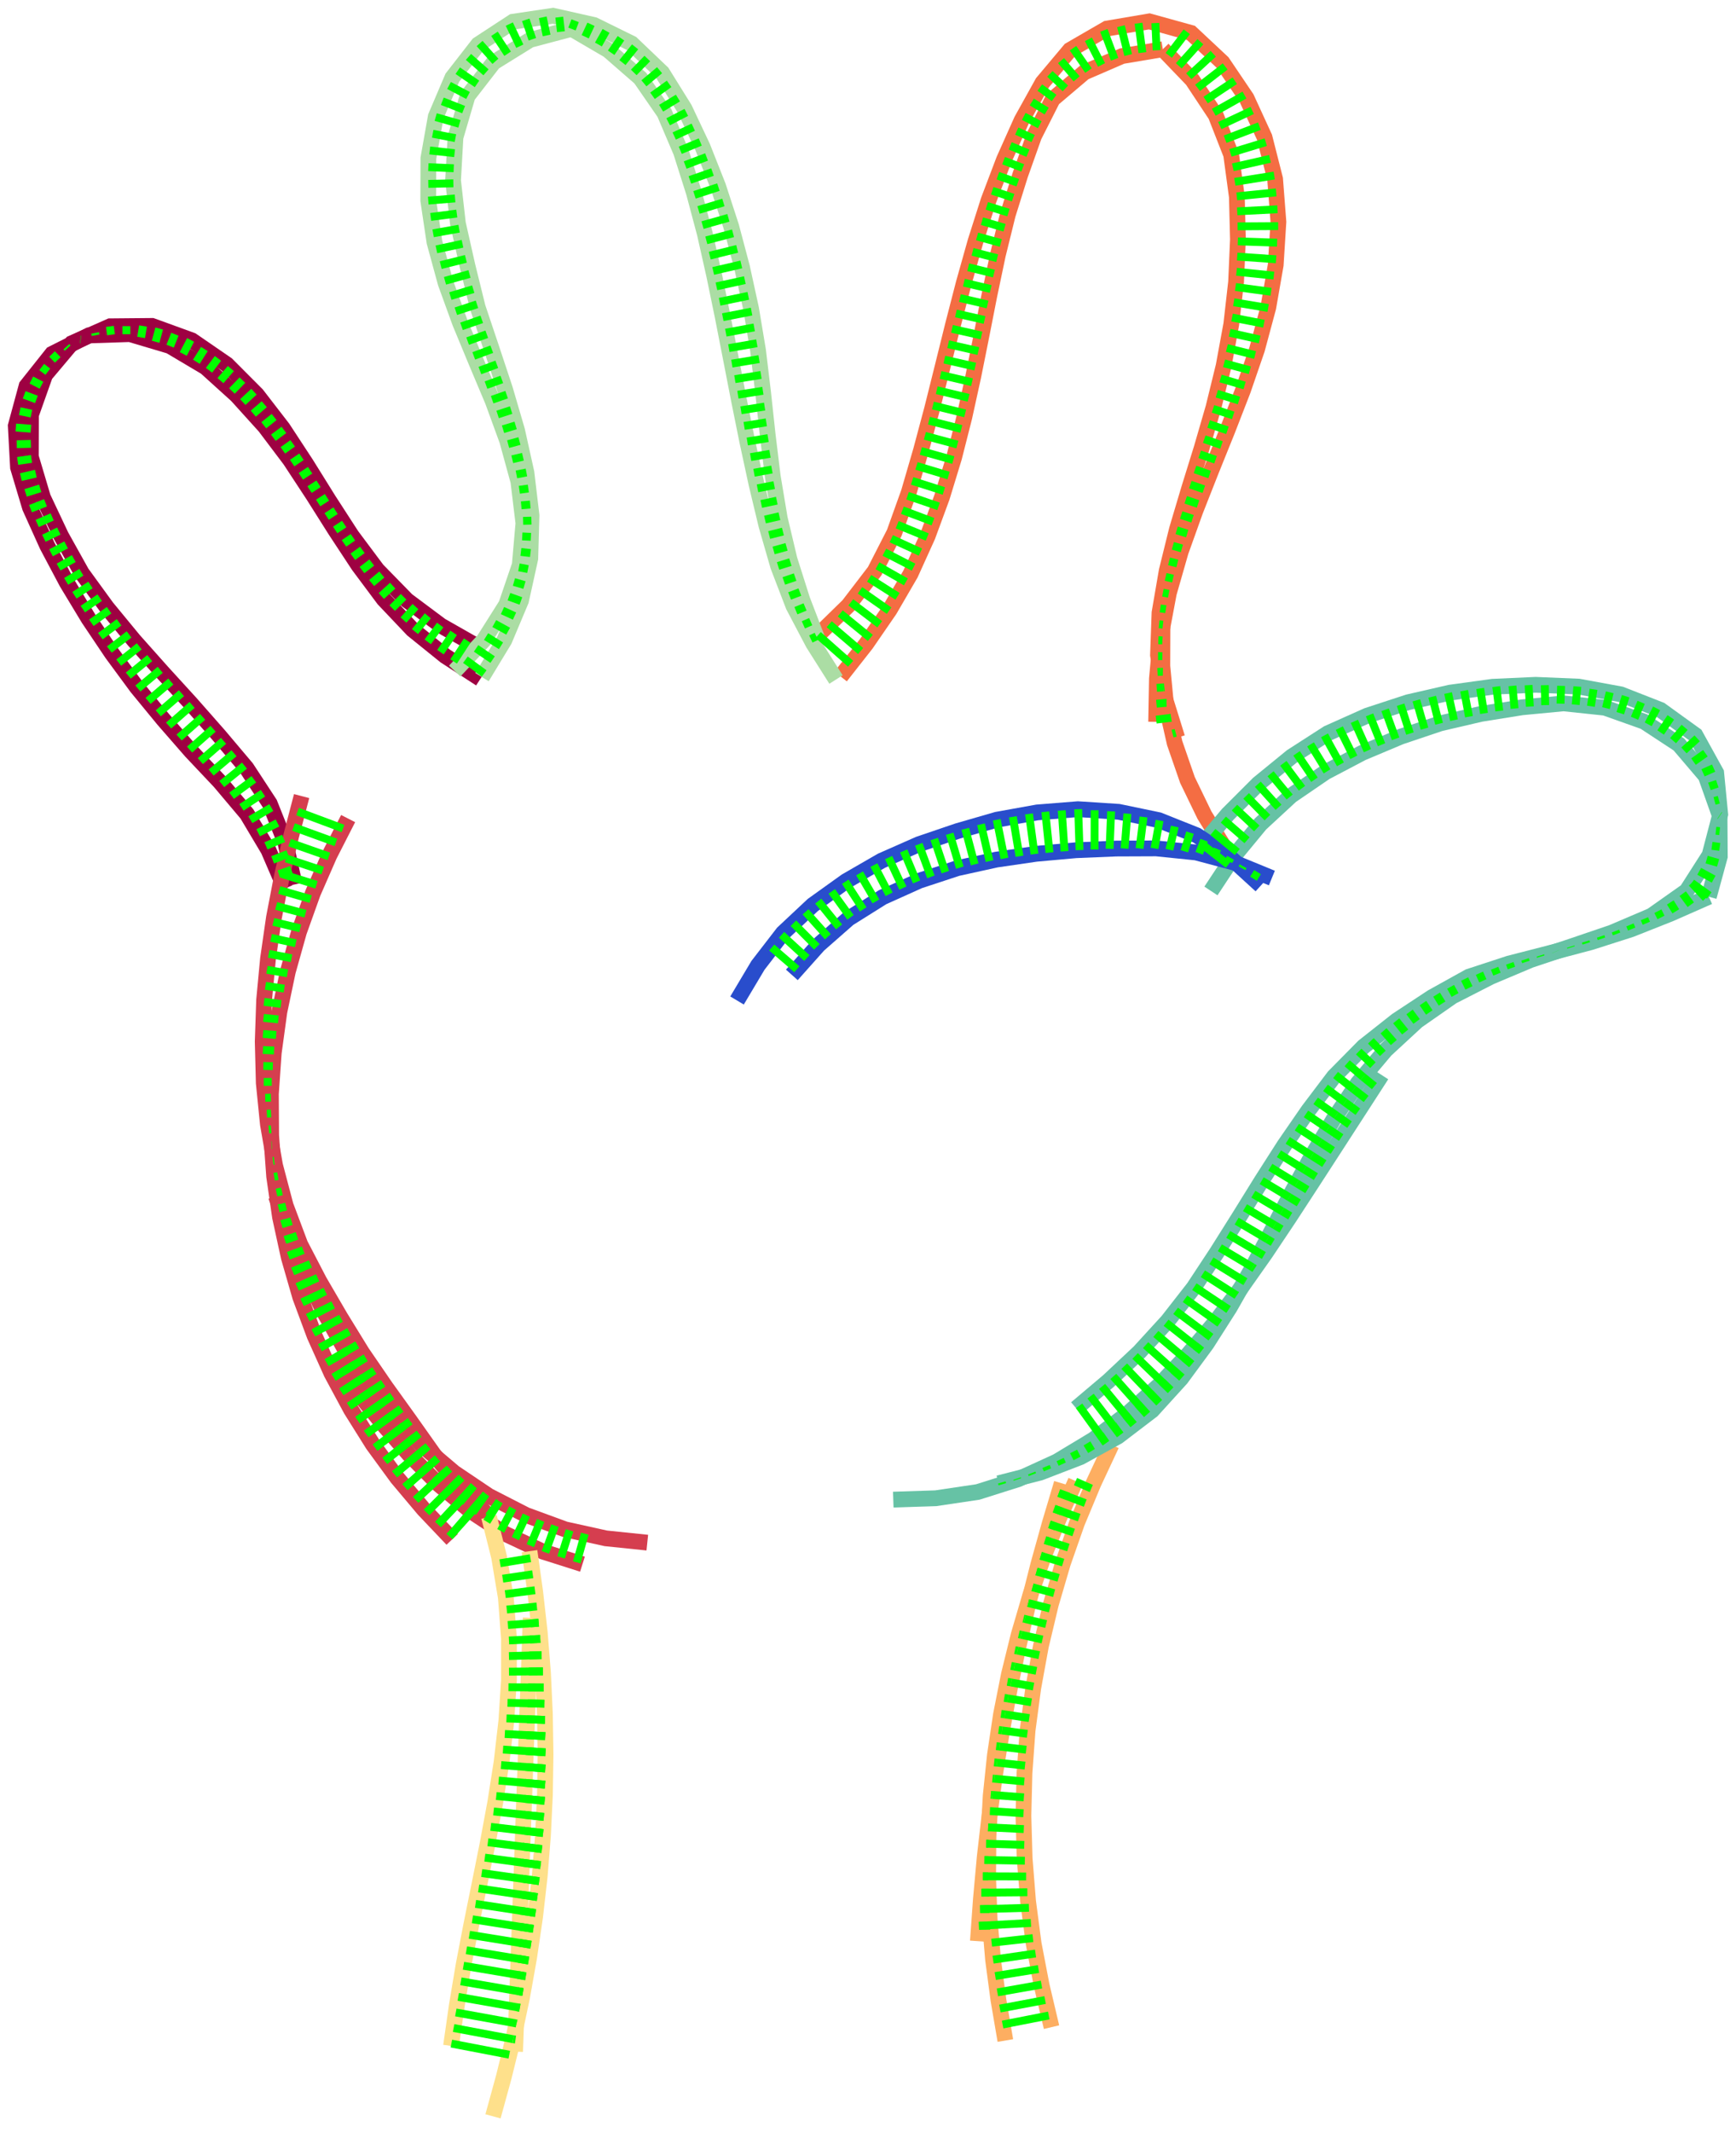 <svg viewBox = '-55.099 -67.643 110.199 135.286' xmlns = 'http://www.w3.org/2000/svg'>
<path stroke-width='1' fill='none' stroke='#9E0142' d='M -36.395 -11.524 L -36.979 -14.159 L -37.979 -16.661 L -39.455 -18.914 L -41.198 -20.978 L -42.983 -23.005 L -44.804 -25 L -46.6 -27.017 L -48.318 -29.102 L -49.907 -31.286 L -51.222 -33.645 L -52.374 -36.085 L -53.141 -38.664 L -53.133 -41.318 L -52.234 -43.853 L -50.542 -45.863 L -48.111 -46.939 L -45.445 -46.963 L -42.923 -46.046 L -40.701 -44.518 L -38.796 -42.606 L -37.146 -40.469 L -35.665 -38.21 L -34.237 -35.917 L -32.769 -33.65 L -31.153 -31.488 L -29.269 -29.559 L -27.108 -27.946 L -24.761 -26.611' /><path stroke-width='1' fill='none' stroke='#9E0142' d='M -37.007 -11.266 L -38.062 -13.711 L -39.424 -15.997 L -41.141 -18.033 L -42.969 -19.969 L -44.72 -21.976 L -46.411 -24.033 L -47.991 -26.177 L -49.476 -28.387 L -50.854 -30.666 L -52.102 -33.018 L -53.197 -35.443 L -53.956 -37.982 L -54.099 -40.621 L -53.414 -43.146 L -51.789 -45.19 L -49.465 -46.358 L -46.851 -46.442 L -44.318 -45.689 L -42.041 -44.337 L -40.072 -42.556 L -38.286 -40.581 L -36.684 -38.457 L -35.222 -36.231 L -33.799 -33.979 L -32.335 -31.755 L -30.742 -29.621 L -28.91 -27.69 L -26.838 -26.018 L -24.603 -24.57' /><path stroke-width='1' fill='none' stroke='#D53E4F' d='M -35.953 -17.129 L -36.621 -14.579 L -37.212 -12.01 L -37.709 -9.421 L -38.086 -6.813 L -38.334 -4.189 L -38.423 -1.555 L -38.356 1.08 L -38.092 3.702 L -37.64 6.298 L -36.968 8.845 L -36.042 11.311 L -34.827 13.648 L -33.5 15.925 L -32.119 18.171 L -30.629 20.345 L -29.091 22.485 L -27.568 24.637 L -25.892 26.669 L -24.063 28.567' /><path stroke-width='1' fill='none' stroke='#D53E4F' d='M -33 -15.702 L -34.19 -13.371 L -35.239 -10.973 L -36.121 -8.51 L -36.828 -5.991 L -37.366 -3.43 L -37.721 -0.837 L -37.902 1.773 L -37.886 4.39 L -37.697 7 L -37.323 9.59 L -36.766 12.146 L -36.041 14.661 L -35.129 17.113 L -34.056 19.5 L -32.815 21.804 L -31.425 24.021 L -29.881 26.133 L -28.196 28.136 L -26.393 30.032' /><path stroke-width='1' fill='none' stroke='#D53E4F' d='M -37.585 8.253 L -36.691 10.748 L -35.686 13.2 L -34.542 15.589 L -33.244 17.899 L -31.772 20.102 L -30.122 22.175 L -28.29 24.087 L -26.269 25.799 L -24.071 27.277 L -21.714 28.486 L -19.229 29.397 L -16.645 29.968 L -14.009 30.241' /><path stroke-width='1' fill='none' stroke='#D53E4F' d='M -34.067 18.465 L -32.486 20.583 L -30.85 22.659 L -29.121 24.658 L -27.264 26.537 L -25.238 28.232 L -23.032 29.683 L -20.643 30.807 L -18.125 31.607' /><path stroke-width='1' fill='none' stroke='#F46D43' d='M -3.206 -27.308 L -1.243 -29.226 L 0.424 -31.401 L 1.669 -33.833 L 2.593 -36.412 L 3.36 -39.047 L 4.068 -41.698 L 4.733 -44.361 L 5.394 -47.025 L 6.08 -49.682 L 6.824 -52.324 L 7.656 -54.939 L 8.63 -57.503 L 9.75 -60.007 L 11.08 -62.4 L 12.819 -64.471 L 15.167 -65.83 L 17.858 -66.287 L 20.503 -65.554 L 22.498 -63.686 L 24.029 -61.42 L 25.171 -58.934 L 25.843 -56.289 L 26.053 -53.564 L 25.882 -50.83 L 25.41 -48.129 L 24.697 -45.479 L 23.804 -42.884 L 22.811 -40.325 L 21.785 -37.78 L 20.779 -35.226 L 19.854 -32.643 L 19.099 -30.009 L 18.593 -27.315 L 18.34 -24.583 L 18.291 -21.839' /><path stroke-width='1' fill='none' stroke='#F46D43' d='M -1.737 -24.719 L -0.112 -26.788 L 1.379 -28.954 L 2.701 -31.228 L 3.787 -33.624 L 4.695 -36.092 L 5.464 -38.607 L 6.112 -41.157 L 6.677 -43.727 L 7.195 -46.306 L 7.702 -48.888 L 8.243 -51.463 L 8.873 -54.017 L 9.659 -56.528 L 10.537 -59.004 L 11.726 -61.351 L 13.728 -63.048 L 16.123 -64.084 L 18.715 -64.52' /><path stroke-width='1' fill='none' stroke='#F46D43' d='M 18.715 -64.52 L 20.585 -62.574 L 22.073 -60.331 L 23.053 -57.828 L 23.415 -55.156 L 23.483 -52.457 L 23.366 -49.76 L 23.062 -47.079 L 22.575 -44.425 L 21.933 -41.803 L 21.181 -39.211 L 20.38 -36.633 L 19.609 -34.045 L 18.962 -31.424 L 18.505 -28.765 L 18.408 -26.075 L 18.828 -23.413 L 19.629 -20.835' /><path stroke-width='1' fill='none' stroke='#F46D43' d='M 18.694 -27.864 L 18.685 -25.382 L 18.919 -22.913 L 19.467 -20.495 L 20.279 -18.151 L 21.36 -15.919 L 22.663 -13.808' /><path stroke-width='1' fill='none' stroke='#FDAE61' d='M 15.459 24.029 L 14.309 26.487 L 13.266 28.992 L 12.37 31.553 L 11.607 34.156 L 10.978 36.795 L 10.49 39.464 L 10.131 42.154 L 9.934 44.86 L 9.867 47.572 L 9.945 50.285 L 10.161 52.989 L 10.515 55.679 L 11.026 58.343 L 11.65 60.984' /><path stroke-width='1' fill='none' stroke='#FDAE61' d='M 12.298 26.475 L 11.528 29.055 L 10.806 31.648 L 10.146 34.257 L 9.542 36.881 L 8.998 39.517 L 8.513 42.165 L 8.086 44.823 L 7.72 47.489 L 7.412 50.163 L 7.168 52.844 L 6.975 55.529' /><path stroke-width='1' fill='none' stroke='#FDAE61' d='M 13.185 26.336 L 12.123 28.71 L 11.153 31.122 L 10.301 33.579 L 9.569 36.074 L 8.947 38.599 L 8.442 41.149 L 8.057 43.721 L 7.788 46.307 L 7.647 48.903 L 7.626 51.503 L 7.72 54.102 L 7.938 56.693 L 8.281 59.27 L 8.72 61.833' /><path stroke-width='1' fill='none' stroke='#FEE08B' d='M -24.055 28.609 L -23.42 31.146 L -22.989 33.724 L -22.791 36.331 L -22.79 38.947 L -22.958 41.556 L -23.258 44.154 L -23.663 46.738 L -24.14 49.31 L -24.653 51.875 L -25.172 54.439 L -25.665 57.008 L -26.098 59.587 L -26.468 62.176' /><path stroke-width='1' fill='none' stroke='#FEE08B' d='M -21.487 30.783 L -21.128 33.346 L -20.837 35.918 L -20.631 38.498 L -20.51 41.083 L -20.468 43.67 L -20.508 46.258 L -20.633 48.843 L -20.84 51.423 L -21.133 53.994 L -21.509 56.555 L -21.962 59.103 L -22.499 61.635 L -23.119 64.147 L -23.804 66.643' /><path stroke-width='1' fill='none' stroke='#FEE08B' d='M -21.41 35.011 L -21.5 37.514 L -21.591 40.016 L -21.681 42.519 L -21.771 45.021 L -21.861 47.524 L -21.951 50.026 L -22.041 52.529 L -22.132 55.032 L -22.222 57.534 L -22.312 60.037 L -22.402 62.539' /><path stroke-width='1' fill='none' stroke='#ABDDA4' d='M -24.504 -24.677 L -23.084 -27.017 L -22.024 -29.536 L -21.437 -32.201 L -21.358 -34.936 L -21.681 -37.655 L -22.274 -40.327 L -23.043 -42.954 L -23.905 -45.553 L -24.776 -48.148 L -25.432 -50.806 L -26.033 -53.477 L -26.34 -56.193 L -26.186 -58.925 L -25.416 -61.549 L -23.76 -63.685 L -21.457 -65.112 L -18.814 -65.813' /><path stroke-width='1' fill='none' stroke='#ABDDA4' d='M -26.235 -25.063 L -24.392 -27.016 L -22.963 -29.279 L -22.105 -31.797 L -21.874 -34.445 L -22.196 -37.1 L -22.905 -39.688 L -23.827 -42.211 L -24.87 -44.686 L -25.898 -47.167 L -26.814 -49.69 L -27.52 -52.277 L -27.915 -54.924 L -27.906 -57.602 L -27.436 -60.246 L -26.383 -62.717 L -24.744 -64.823 L -22.538 -66.264 L -19.992 -66.643 L -17.391 -66.057 L -15.006 -64.883 L -13.065 -63.03 L -11.646 -60.749 L -10.501 -58.323 L -9.514 -55.826 L -8.683 -53.275 L -7.994 -50.68 L -7.421 -48.056 L -6.979 -45.407 L -6.659 -42.741 L -6.37 -40.07 L -6.044 -37.405 L -5.601 -34.757 L -4.982 -32.147 L -4.17 -29.588 L -3.206 -27.081' /><path stroke-width='1' fill='none' stroke='#ABDDA4' d='M -18.814 -65.813 L -16.481 -64.45 L -14.449 -62.681 L -12.922 -60.472 L -11.867 -57.995 L -11.051 -55.42 L -10.356 -52.81 L -9.764 -50.174 L -9.219 -47.528 L -8.701 -44.876 L -8.185 -42.224 L -7.651 -39.576 L -7.08 -36.935 L -6.45 -34.308 L -5.702 -31.714 L -4.735 -29.197 L -3.476 -26.808 L -2.031 -24.525' /><path stroke-width='1' fill='none' stroke='#66C2A5' d='M 53.377 -10.741 L 50.923 -9.661 L 48.43 -8.673 L 45.877 -7.856 L 43.285 -7.171 L 40.689 -6.503 L 38.142 -5.669 L 35.798 -4.368 L 33.56 -2.893 L 31.462 -1.237 L 29.579 0.672 L 27.961 2.81 L 26.438 5.016 L 24.993 7.274 L 23.58 9.553 L 22.152 11.823 L 20.677 14.062 L 19.027 16.175 L 17.218 18.152 L 15.264 19.986 L 13.216 21.716' /><path stroke-width='1' fill='none' stroke='#66C2A5' d='M 21.087 -13.889 L 22.846 -15.983 L 24.778 -17.913 L 26.891 -19.637 L 29.188 -21.116 L 31.685 -22.233 L 34.281 -23.083 L 36.941 -23.693 L 39.648 -24.066 L 42.381 -24.19 L 45.112 -24.076 L 47.786 -23.585 L 50.303 -22.6 L 52.521 -21 L 53.843 -18.607 L 54.099 -15.972 L 53.422 -13.388 L 51.969 -11.115 L 49.734 -9.538 L 47.227 -8.469 L 44.639 -7.589 L 42.047 -6.725 L 39.526 -5.663 L 37.09 -4.418 L 34.858 -2.861 L 32.856 -1.012 L 31.095 1.08 L 29.57 3.351 L 28.173 5.7 L 26.858 8.099 L 25.591 10.523 L 24.317 12.944 L 22.964 15.32 L 21.495 17.625 L 19.876 19.825 L 18.037 21.849 L 15.865 23.505 L 13.482 24.816 L 10.937 25.796 L 8.287 26.474' /><path stroke-width='1' fill='none' stroke='#66C2A5' d='M 32.605 0.568 L 31.139 2.835 L 29.673 5.102 L 28.205 7.368 L 26.731 9.63 L 25.231 11.874 L 23.676 14.081 L 22.049 16.235 L 20.312 18.302 L 18.46 20.265 L 16.454 22.071 L 14.304 23.701 L 11.993 25.092 L 9.541 26.215 L 6.97 27.027 L 4.302 27.424 L 1.605 27.512' /><path stroke-width='1' fill='none' stroke='#66C2A5' d='M 21.77 -11.11 L 23.229 -13.32 L 24.914 -15.36 L 26.856 -17.154 L 29.038 -18.645 L 31.379 -19.876 L 33.819 -20.901 L 36.328 -21.744 L 38.904 -22.344 L 41.519 -22.763 L 44.15 -23.013 L 46.78 -22.736 L 49.271 -21.851 L 51.476 -20.403 L 53.178 -18.404 L 54.056 -15.931 L 54.073 -13.295 L 53.377 -10.741' /><path stroke-width='1' fill='none' stroke='#294dcc' d='M 24.941 -11.456 L 23.024 -13.207 L 20.865 -14.642 L 18.455 -15.603 L 15.915 -16.131 L 13.325 -16.299 L 10.737 -16.092 L 8.182 -15.632 L 5.687 -14.911 L 3.23 -14.075 L 0.854 -13.027 L -1.395 -11.73 L -3.505 -10.218 L -5.399 -8.443 L -6.984 -6.389 L -8.313 -4.159' /><path stroke-width='1' fill='none' stroke='#294dcc' d='M 25.638 -11.93 L 23.284 -12.896 L 20.826 -13.551 L 18.295 -13.81 L 15.749 -13.8 L 13.206 -13.694 L 10.67 -13.466 L 8.151 -13.099 L 5.665 -12.553 L 3.247 -11.757 L 0.926 -10.713 L -1.228 -9.362 L -3.14 -7.683 L -4.834 -5.784' /><line stroke-width='0.5' x1='-36.602' y1='-12.458' x2='-37.4' y2='-12.175' fill='none' stroke='#00ff00' />
<line stroke-width='0.5' x1='-36.823' y1='-13.456' x2='-37.792' y2='-13.085' fill='none' stroke='#00ff00' />
<line stroke-width='0.5' x1='-37.094' y1='-14.447' x2='-38.217' y2='-13.97' fill='none' stroke='#00ff00' />
<line stroke-width='0.5' x1='-37.485' y1='-15.425' x2='-38.711' y2='-14.8' fill='none' stroke='#00ff00' />
<line stroke-width='0.5' x1='-37.876' y1='-16.403' x2='-39.206' y2='-15.629' fill='none' stroke='#00ff00' />
<line stroke-width='0.5' x1='-38.405' y1='-17.312' x2='-39.773' y2='-16.41' fill='none' stroke='#00ff00' />
<line stroke-width='0.5' x1='-38.985' y1='-18.197' x2='-40.398' y2='-17.151' fill='none' stroke='#00ff00' />
<line stroke-width='0.5' x1='-39.58' y1='-19.063' x2='-41.023' y2='-17.893' fill='none' stroke='#00ff00' />
<line stroke-width='0.5' x1='-40.244' y1='-19.849' x2='-41.697' y2='-18.622' fill='none' stroke='#00ff00' />
<line stroke-width='0.5' x1='-40.908' y1='-20.635' x2='-42.382' y2='-19.348' fill='none' stroke='#00ff00' />
<line stroke-width='0.5' x1='-41.572' y1='-21.404' x2='-43.065' y2='-20.079' fill='none' stroke='#00ff00' />
<line stroke-width='0.5' x1='-42.238' y1='-22.159' x2='-43.731' y2='-20.843' fill='none' stroke='#00ff00' />
<line stroke-width='0.5' x1='-42.904' y1='-22.915' x2='-44.397' y2='-21.606' fill='none' stroke='#00ff00' />
<line stroke-width='0.5' x1='-43.579' y1='-23.658' x2='-45.053' y2='-22.382' fill='none' stroke='#00ff00' />
<line stroke-width='0.5' x1='-44.255' y1='-24.399' x2='-45.7' y2='-23.168' fill='none' stroke='#00ff00' />
<line stroke-width='0.5' x1='-44.929' y1='-25.141' x2='-46.346' y2='-23.954' fill='none' stroke='#00ff00' />
<line stroke-width='0.5' x1='-45.593' y1='-25.886' x2='-46.957' y2='-24.773' fill='none' stroke='#00ff00' />
<line stroke-width='0.5' x1='-46.257' y1='-26.631' x2='-47.563' y2='-25.597' fill='none' stroke='#00ff00' />
<line stroke-width='0.5' x1='-46.906' y1='-27.388' x2='-48.159' y2='-26.427' fill='none' stroke='#00ff00' />
<line stroke-width='0.5' x1='-47.539' y1='-28.157' x2='-48.73' y2='-27.276' fill='none' stroke='#00ff00' />
<line stroke-width='0.5' x1='-48.172' y1='-28.925' x2='-49.3' y2='-28.125' fill='none' stroke='#00ff00' />
<line stroke-width='0.5' x1='-48.768' y1='-29.721' x2='-49.843' y2='-28.994' fill='none' stroke='#00ff00' />
<line stroke-width='0.5' x1='-49.353' y1='-30.525' x2='-50.374' y2='-29.872' fill='none' stroke='#00ff00' />
<line stroke-width='0.5' x1='-49.932' y1='-31.332' x2='-50.9' y2='-30.753' fill='none' stroke='#00ff00' />
<line stroke-width='0.5' x1='-50.416' y1='-32.201' x2='-51.381' y2='-31.659' fill='none' stroke='#00ff00' />
<line stroke-width='0.5' x1='-50.901' y1='-33.069' x2='-51.862' y2='-32.566' fill='none' stroke='#00ff00' />
<line stroke-width='0.5' x1='-51.364' y1='-33.947' x2='-52.315' y2='-33.489' fill='none' stroke='#00ff00' />
<line stroke-width='0.5' x1='-51.787' y1='-34.843' x2='-52.739' y2='-34.428' fill='none' stroke='#00ff00' />
<line stroke-width='0.5' x1='-52.21' y1='-35.739' x2='-53.163' y2='-35.368' fill='none' stroke='#00ff00' />
<line stroke-width='0.5' x1='-52.544' y1='-36.657' x2='-53.474' y2='-36.367' fill='none' stroke='#00ff00' />
<line stroke-width='0.5' x1='-52.822' y1='-37.59' x2='-53.774' y2='-37.37' fill='none' stroke='#00ff00' />
<line stroke-width='0.5' x1='-53.099' y1='-38.523' x2='-53.979' y2='-38.396' fill='none' stroke='#00ff00' />
<line stroke-width='0.5' x1='-53.139' y1='-39.48' x2='-54.036' y2='-39.456' fill='none' stroke='#00ff00' />
<line stroke-width='0.5' x1='-53.136' y1='-40.441' x2='-54.094' y2='-40.516' fill='none' stroke='#00ff00' />
<line stroke-width='0.5' x1='-53.105' y1='-41.397' x2='-53.846' y2='-41.554' fill='none' stroke='#00ff00' />
<line stroke-width='0.5' x1='-52.786' y1='-42.298' x2='-53.565' y2='-42.589' fill='none' stroke='#00ff00' />
<line stroke-width='0.5' x1='-52.467' y1='-43.198' x2='-53.11' y2='-43.529' fill='none' stroke='#00ff00' />
<line stroke-width='0.5' x1='-52.063' y1='-44.057' x2='-52.453' y2='-44.355' fill='none' stroke='#00ff00' />
<line stroke-width='0.5' x1='-51.433' y1='-44.806' x2='-51.795' y2='-45.182' fill='none' stroke='#00ff00' />
<line stroke-width='0.5' x1='-50.803' y1='-45.554' x2='-50.885' y2='-45.644' fill='none' stroke='#00ff00' />
<line stroke-width='0.5' x1='-49.994' y1='-46.106' x2='-49.972' y2='-46.103' fill='none' stroke='#00ff00' />
<line stroke-width='0.5' x1='-49.059' y1='-46.519' x2='-49.031' y2='-46.372' fill='none' stroke='#00ff00' />
<line stroke-width='0.5' x1='-48.124' y1='-46.933' x2='-48.053' y2='-46.403' fill='none' stroke='#00ff00' />
<line stroke-width='0.5' x1='-47.074' y1='-46.948' x2='-47.075' y2='-46.435' fill='none' stroke='#00ff00' />
<line stroke-width='0.5' x1='-46.021' y1='-46.958' x2='-46.14' y2='-46.231' fill='none' stroke='#00ff00' />
<line stroke-width='0.5' x1='-44.994' y1='-46.799' x2='-45.219' y2='-45.957' fill='none' stroke='#00ff00' />
<line stroke-width='0.5' x1='-43.997' y1='-46.436' x2='-44.299' y2='-45.678' fill='none' stroke='#00ff00' />
<line stroke-width='0.5' x1='-43' y1='-46.074' x2='-43.467' y2='-45.184' fill='none' stroke='#00ff00' />
<line stroke-width='0.5' x1='-42.125' y1='-45.497' x2='-42.635' y2='-44.689' fill='none' stroke='#00ff00' />
<line stroke-width='0.5' x1='-41.261' y1='-44.903' x2='-41.832' y2='-44.148' fill='none' stroke='#00ff00' />
<line stroke-width='0.5' x1='-40.443' y1='-44.259' x2='-41.105' y2='-43.49' fill='none' stroke='#00ff00' />
<line stroke-width='0.5' x1='-39.711' y1='-43.524' x2='-40.378' y2='-42.833' fill='none' stroke='#00ff00' />
<line stroke-width='0.5' x1='-38.978' y1='-42.789' x2='-39.687' y2='-42.13' fill='none' stroke='#00ff00' />
<line stroke-width='0.5' x1='-38.324' y1='-41.995' x2='-39.021' y2='-41.394' fill='none' stroke='#00ff00' />
<line stroke-width='0.5' x1='-37.697' y1='-41.182' x2='-38.356' y2='-40.658' fill='none' stroke='#00ff00' />
<line stroke-width='0.5' x1='-37.077' y1='-40.365' x2='-37.747' y2='-39.866' fill='none' stroke='#00ff00' />
<line stroke-width='0.5' x1='-36.519' y1='-39.513' x2='-37.145' y2='-39.068' fill='none' stroke='#00ff00' />
<line stroke-width='0.5' x1='-35.96' y1='-38.66' x2='-36.554' y2='-38.259' fill='none' stroke='#00ff00' />
<line stroke-width='0.5' x1='-35.413' y1='-37.805' x2='-36.002' y2='-37.418' fill='none' stroke='#00ff00' />
<line stroke-width='0.5' x1='-34.878' y1='-36.946' x2='-35.449' y2='-36.577' fill='none' stroke='#00ff00' />
<line stroke-width='0.5' x1='-34.343' y1='-36.086' x2='-34.904' y2='-35.727' fill='none' stroke='#00ff00' />
<line stroke-width='0.5' x1='-33.797' y1='-35.238' x2='-34.363' y2='-34.871' fill='none' stroke='#00ff00' />
<line stroke-width='0.5' x1='-33.25' y1='-34.392' x2='-33.822' y2='-34.015' fill='none' stroke='#00ff00' />
<line stroke-width='0.5' x1='-32.696' y1='-33.552' x2='-33.263' y2='-33.164' fill='none' stroke='#00ff00' />
<line stroke-width='0.5' x1='-32.097' y1='-32.751' x2='-32.702' y2='-32.313' fill='none' stroke='#00ff00' />
<line stroke-width='0.5' x1='-31.498' y1='-31.95' x2='-32.123' y2='-31.471' fill='none' stroke='#00ff00' />
<line stroke-width='0.5' x1='-30.861' y1='-31.189' x2='-31.509' y2='-30.648' fill='none' stroke='#00ff00' />
<line stroke-width='0.5' x1='-30.171' y1='-30.482' x2='-30.894' y2='-29.825' fill='none' stroke='#00ff00' />
<line stroke-width='0.5' x1='-29.48' y1='-29.776' x2='-30.204' y2='-29.055' fill='none' stroke='#00ff00' />
<line stroke-width='0.5' x1='-28.725' y1='-29.153' x2='-29.49' y2='-28.302' fill='none' stroke='#00ff00' />
<line stroke-width='0.5' x1='-27.941' y1='-28.568' x2='-28.758' y2='-27.568' fill='none' stroke='#00ff00' />
<line stroke-width='0.5' x1='-27.157' y1='-27.982' x2='-27.948' y2='-26.915' fill='none' stroke='#00ff00' />
<line stroke-width='0.5' x1='-26.302' y1='-27.487' x2='-27.139' y2='-26.261' fill='none' stroke='#00ff00' />
<line stroke-width='0.5' x1='-25.442' y1='-26.998' x2='-26.304' y2='-25.672' fill='none' stroke='#00ff00' />
<line stroke-width='0.5' x1='-36.21' y1='-16.148' x2='-33.323' y2='-15.07' fill='none' stroke='#00ff00' />
<line stroke-width='0.5' x1='-36.467' y1='-15.166' x2='-33.774' y2='-14.187' fill='none' stroke='#00ff00' />
<line stroke-width='0.5' x1='-36.714' y1='-14.177' x2='-34.221' y2='-13.302' fill='none' stroke='#00ff00' />
<line stroke-width='0.5' x1='-36.944' y1='-13.176' x2='-34.614' y2='-12.402' fill='none' stroke='#00ff00' />
<line stroke-width='0.5' x1='-37.174' y1='-12.175' x2='-35.007' y2='-11.503' fill='none' stroke='#00ff00' />
<line stroke-width='0.5' x1='-37.373' y1='-11.168' x2='-35.375' y2='-10.592' fill='none' stroke='#00ff00' />
<line stroke-width='0.5' x1='-37.567' y1='-10.16' x2='-35.708' y2='-9.664' fill='none' stroke='#00ff00' />
<line stroke-width='0.5' x1='-37.748' y1='-9.15' x2='-36.04' y2='-8.737' fill='none' stroke='#00ff00' />
<line stroke-width='0.5' x1='-37.894' y1='-8.136' x2='-36.323' y2='-7.79' fill='none' stroke='#00ff00' />
<line stroke-width='0.5' x1='-38.041' y1='-7.122' x2='-36.59' y2='-6.838' fill='none' stroke='#00ff00' />
<line stroke-width='0.5' x1='-38.152' y1='-6.107' x2='-36.85' y2='-5.883' fill='none' stroke='#00ff00' />
<line stroke-width='0.5' x1='-38.249' y1='-5.09' x2='-37.055' y2='-4.912' fill='none' stroke='#00ff00' />
<line stroke-width='0.5' x1='-38.338' y1='-4.073' x2='-37.259' y2='-3.94' fill='none' stroke='#00ff00' />
<line stroke-width='0.5' x1='-38.372' y1='-3.055' x2='-37.431' y2='-2.961' fill='none' stroke='#00ff00' />
<line stroke-width='0.5' x1='-38.407' y1='-2.037' x2='-37.566' y2='-1.974' fill='none' stroke='#00ff00' />
<line stroke-width='0.5' x1='-38.409' y1='-1.02' x2='-37.701' y2='-0.987' fill='none' stroke='#00ff00' />
<line stroke-width='0.5' x1='-38.383' y1='-0.005' x2='-37.78' y2='0.009' fill='none' stroke='#00ff00' />
<line stroke-width='0.5' x1='-38.358' y1='1.009' x2='-37.849' y2='1.006' fill='none' stroke='#00ff00' />
<line stroke-width='0.5' x1='-38.261' y1='2.016' x2='-37.901' y2='2.005' fill='none' stroke='#00ff00' />
<line stroke-width='0.5' x1='-38.16' y1='3.023' x2='-37.895' y2='3.008' fill='none' stroke='#00ff00' />
<line stroke-width='0.5' x1='-38.035' y1='4.025' x2='-37.888' y2='4.012' fill='none' stroke='#00ff00' />
<line stroke-width='0.5' x1='-37.863' y1='5.017' x2='-37.84' y2='5.016' fill='none' stroke='#00ff00' />
<line stroke-width='0.5' x1='-37.691' y1='6.01' x2='-37.768' y2='6.02' fill='none' stroke='#00ff00' />
<line stroke-width='0.5' x1='-37.459' y1='6.984' x2='-37.693' y2='7.024' fill='none' stroke='#00ff00' />
<line stroke-width='0.5' x1='-37.204' y1='7.952' x2='-37.548' y2='8.027' fill='none' stroke='#00ff00' />
<line stroke-width='0.5' x1='-36.941' y1='8.916' x2='-37.404' y2='9.031' fill='none' stroke='#00ff00' />
<line stroke-width='0.5' x1='-37.404' y1='9.031' x2='-37.314' y2='9.01' fill='none' stroke='#00ff00' />
<line stroke-width='0.5' x1='-36.593' y1='9.844' x2='-37.226' y2='10.034' fill='none' stroke='#00ff00' />
<line stroke-width='0.5' x1='-37.226' y1='10.034' x2='-36.974' y2='9.959' fill='none' stroke='#00ff00' />
<line stroke-width='0.5' x1='-36.244' y1='10.773' x2='-37.008' y2='11.036' fill='none' stroke='#00ff00' />
<line stroke-width='0.5' x1='-37.008' y1='11.036' x2='-36.627' y2='10.905' fill='none' stroke='#00ff00' />
<line stroke-width='0.5' x1='-35.85' y1='11.68' x2='-36.789' y2='12.037' fill='none' stroke='#00ff00' />
<line stroke-width='0.5' x1='-36.789' y1='12.037' x2='-36.247' y2='11.831' fill='none' stroke='#00ff00' />
<line stroke-width='0.5' x1='-35.393' y1='12.559' x2='-36.512' y2='13.027' fill='none' stroke='#00ff00' />
<line stroke-width='0.5' x1='-36.512' y1='13.027' x2='-35.867' y2='12.758' fill='none' stroke='#00ff00' />
<line stroke-width='0.5' x1='-34.936' y1='13.437' x2='-36.228' y2='14.014' fill='none' stroke='#00ff00' />
<line stroke-width='0.5' x1='-36.228' y1='14.014' x2='-35.46' y2='13.672' fill='none' stroke='#00ff00' />
<line stroke-width='0.5' x1='-34.448' y1='14.298' x2='-35.917' y2='14.994' fill='none' stroke='#00ff00' />
<line stroke-width='0.5' x1='-35.917' y1='14.994' x2='-35.028' y2='14.574' fill='none' stroke='#00ff00' />
<line stroke-width='0.5' x1='-33.95' y1='15.154' x2='-35.558' y2='15.96' fill='none' stroke='#00ff00' />
<line stroke-width='0.5' x1='-35.558' y1='15.96' x2='-34.596' y2='15.476' fill='none' stroke='#00ff00' />
<line stroke-width='0.5' x1='-33.45' y1='16.007' x2='-35.199' y2='16.927' fill='none' stroke='#00ff00' />
<line stroke-width='0.5' x1='-35.199' y1='16.927' x2='-34.112' y2='16.355' fill='none' stroke='#00ff00' />
<line stroke-width='0.5' x1='-32.934' y1='16.846' x2='-34.787' y2='17.875' fill='none' stroke='#00ff00' />
<line stroke-width='0.5' x1='-34.787' y1='17.875' x2='-33.62' y2='17.23' fill='none' stroke='#00ff00' />
<line stroke-width='0.5' x1='-32.418' y1='17.685' x2='-34.362' y2='18.82' fill='none' stroke='#00ff00' />
<line stroke-width='0.5' x1='-34.362' y1='18.82' x2='-33.114' y2='18.094' fill='none' stroke='#00ff00' />
<line stroke-width='0.5' x1='-33.114' y1='18.094' x2='-33.97' y2='18.596' fill='none' stroke='#00ff00' />
<line stroke-width='0.5' x1='-31.886' y1='18.511' x2='-33.919' y2='19.755' fill='none' stroke='#00ff00' />
<line stroke-width='0.5' x1='-33.919' y1='19.755' x2='-32.56' y2='18.923' fill='none' stroke='#00ff00' />
<line stroke-width='0.5' x1='-32.56' y1='18.923' x2='-33.359' y2='19.414' fill='none' stroke='#00ff00' />
<line stroke-width='0.5' x1='-31.331' y1='19.321' x2='-33.427' y2='20.668' fill='none' stroke='#00ff00' />
<line stroke-width='0.5' x1='-33.427' y1='20.668' x2='-32.006' y2='19.753' fill='none' stroke='#00ff00' />
<line stroke-width='0.5' x1='-32.006' y1='19.753' x2='-32.749' y2='20.232' fill='none' stroke='#00ff00' />
<line stroke-width='0.5' x1='-30.776' y1='20.13' x2='-32.935' y2='21.581' fill='none' stroke='#00ff00' />
<line stroke-width='0.5' x1='-32.935' y1='21.581' x2='-31.411' y2='20.556' fill='none' stroke='#00ff00' />
<line stroke-width='0.5' x1='-31.411' y1='20.556' x2='-32.128' y2='21.038' fill='none' stroke='#00ff00' />
<line stroke-width='0.5' x1='-30.207' y1='20.932' x2='-32.4' y2='22.466' fill='none' stroke='#00ff00' />
<line stroke-width='0.5' x1='-32.4' y1='22.466' x2='-30.787' y2='21.339' fill='none' stroke='#00ff00' />
<line stroke-width='0.5' x1='-30.787' y1='21.339' x2='-31.5' y2='21.835' fill='none' stroke='#00ff00' />
<line stroke-width='0.5' x1='-29.633' y1='21.731' x2='-31.851' y2='23.342' fill='none' stroke='#00ff00' />
<line stroke-width='0.5' x1='-31.851' y1='23.342' x2='-30.163' y2='22.123' fill='none' stroke='#00ff00' />
<line stroke-width='0.5' x1='-30.163' y1='22.123' x2='-30.871' y2='22.633' fill='none' stroke='#00ff00' />
<line stroke-width='0.5' x1='-29.059' y1='22.531' x2='-31.286' y2='24.211' fill='none' stroke='#00ff00' />
<line stroke-width='0.5' x1='-31.286' y1='24.211' x2='-29.48' y2='22.845' fill='none' stroke='#00ff00' />
<line stroke-width='0.5' x1='-29.48' y1='22.845' x2='-30.208' y2='23.402' fill='none' stroke='#00ff00' />
<line stroke-width='0.5' x1='-28.494' y1='23.329' x2='-30.669' y2='25.056' fill='none' stroke='#00ff00' />
<line stroke-width='0.5' x1='-30.669' y1='25.056' x2='-28.793' y2='23.563' fill='none' stroke='#00ff00' />
<line stroke-width='0.5' x1='-28.793' y1='23.563' x2='-29.544' y2='24.17' fill='none' stroke='#00ff00' />
<line stroke-width='0.5' x1='-27.929' y1='24.127' x2='-30.051' y2='25.9' fill='none' stroke='#00ff00' />
<line stroke-width='0.5' x1='-30.051' y1='25.9' x2='-28.087' y2='24.26' fill='none' stroke='#00ff00' />
<line stroke-width='0.5' x1='-28.087' y1='24.26' x2='-28.866' y2='24.916' fill='none' stroke='#00ff00' />
<line stroke-width='0.5' x1='-27.344' y1='24.909' x2='-29.389' y2='26.718' fill='none' stroke='#00ff00' />
<line stroke-width='0.5' x1='-29.389' y1='26.718' x2='-27.329' y2='24.901' fill='none' stroke='#00ff00' />
<line stroke-width='0.5' x1='-27.329' y1='24.901' x2='-28.166' y2='25.625' fill='none' stroke='#00ff00' />
<line stroke-width='0.5' x1='-26.723' y1='25.662' x2='-28.711' y2='27.524' fill='none' stroke='#00ff00' />
<line stroke-width='0.5' x1='-28.711' y1='27.524' x2='-26.571' y2='25.543' fill='none' stroke='#00ff00' />
<line stroke-width='0.5' x1='-26.571' y1='25.543' x2='-27.465' y2='26.333' fill='none' stroke='#00ff00' />
<line stroke-width='0.5' x1='-26.101' y1='26.415' x2='-28.02' y2='28.321' fill='none' stroke='#00ff00' />
<line stroke-width='0.5' x1='-28.02' y1='28.321' x2='-25.801' y2='26.113' fill='none' stroke='#00ff00' />
<line stroke-width='0.5' x1='-25.801' y1='26.113' x2='-26.696' y2='27.012' fill='none' stroke='#00ff00' />
<line stroke-width='0.5' x1='-25.441' y1='27.137' x2='-27.292' y2='29.087' fill='none' stroke='#00ff00' />
<line stroke-width='0.5' x1='-27.292' y1='29.087' x2='-25.023' y2='26.637' fill='none' stroke='#00ff00' />
<line stroke-width='0.5' x1='-25.023' y1='26.637' x2='-25.899' y2='27.679' fill='none' stroke='#00ff00' />
<line stroke-width='0.5' x1='-24.76' y1='27.844' x2='-26.564' y2='29.852' fill='none' stroke='#00ff00' />
<line stroke-width='0.5' x1='-26.564' y1='29.852' x2='-24.246' y2='27.16' fill='none' stroke='#00ff00' />
<line stroke-width='0.5' x1='-24.246' y1='27.16' x2='-25.087' y2='28.331' fill='none' stroke='#00ff00' />
<line stroke-width='0.5' x1='-24.079' y1='28.551' x2='-23.405' y2='27.619' fill='none' stroke='#00ff00' />
<line stroke-width='0.5' x1='-23.405' y1='27.619' x2='-24.201' y2='28.914' fill='none' stroke='#00ff00' />
<line stroke-width='0.5' x1='-22.546' y1='28.059' x2='-23.314' y2='29.497' fill='none' stroke='#00ff00' />
<line stroke-width='0.5' x1='-21.686' y1='28.497' x2='-22.385' y2='29.987' fill='none' stroke='#00ff00' />
<line stroke-width='0.5' x1='-20.778' y1='28.83' x2='-21.436' y2='30.434' fill='none' stroke='#00ff00' />
<line stroke-width='0.5' x1='-19.87' y1='29.162' x2='-20.479' y2='30.859' fill='none' stroke='#00ff00' />
<line stroke-width='0.5' x1='-18.944' y1='29.46' x2='-19.483' y2='31.176' fill='none' stroke='#00ff00' />
<line stroke-width='0.5' x1='-17.975' y1='29.674' x2='-18.486' y2='31.493' fill='none' stroke='#00ff00' />
<line stroke-width='0.5' x1='-3.163' y1='-27.35' x2='-1.103' y2='-25.526' fill='none' stroke='#00ff00' />
<line stroke-width='0.5' x1='-2.462' y1='-28.035' x2='-0.468' y2='-26.334' fill='none' stroke='#00ff00' />
<line stroke-width='0.5' x1='-1.76' y1='-28.72' x2='0.149' y2='-27.166' fill='none' stroke='#00ff00' />
<line stroke-width='0.5' x1='-1.09' y1='-29.425' x2='0.743' y2='-28.03' fill='none' stroke='#00ff00' />
<line stroke-width='0.5' x1='-0.507' y1='-30.186' x2='1.338' y2='-28.894' fill='none' stroke='#00ff00' />
<line stroke-width='0.5' x1='0.076' y1='-30.947' x2='1.874' y2='-29.805' fill='none' stroke='#00ff00' />
<line stroke-width='0.5' x1='0.601' y1='-31.747' x2='2.406' y2='-30.72' fill='none' stroke='#00ff00' />
<line stroke-width='0.5' x1='1.04' y1='-32.603' x2='2.894' y2='-31.653' fill='none' stroke='#00ff00' />
<line stroke-width='0.5' x1='1.478' y1='-33.459' x2='3.328' y2='-32.61' fill='none' stroke='#00ff00' />
<line stroke-width='0.5' x1='1.855' y1='-34.351' x2='3.761' y2='-33.568' fill='none' stroke='#00ff00' />
<line stroke-width='0.5' x1='2.184' y1='-35.27' x2='4.124' y2='-34.539' fill='none' stroke='#00ff00' />
<line stroke-width='0.5' x1='2.513' y1='-36.189' x2='4.481' y2='-35.512' fill='none' stroke='#00ff00' />
<line stroke-width='0.5' x1='2.802' y1='-37.131' x2='4.816' y2='-36.488' fill='none' stroke='#00ff00' />
<line stroke-width='0.5' x1='3.079' y1='-38.08' x2='5.116' y2='-37.468' fill='none' stroke='#00ff00' />
<line stroke-width='0.5' x1='3.355' y1='-39.029' x2='5.416' y2='-38.449' fill='none' stroke='#00ff00' />
<line stroke-width='0.5' x1='3.612' y1='-39.99' x2='5.674' y2='-39.435' fill='none' stroke='#00ff00' />
<line stroke-width='0.5' x1='3.869' y1='-40.951' x2='5.925' y2='-40.423' fill='none' stroke='#00ff00' />
<line stroke-width='0.5' x1='4.122' y1='-41.914' x2='6.168' y2='-41.411' fill='none' stroke='#00ff00' />
<line stroke-width='0.5' x1='4.364' y1='-42.884' x2='6.386' y2='-42.4' fill='none' stroke='#00ff00' />
<line stroke-width='0.5' x1='4.606' y1='-43.854' x2='6.603' y2='-43.39' fill='none' stroke='#00ff00' />
<line stroke-width='0.5' x1='4.848' y1='-44.826' x2='6.808' y2='-44.379' fill='none' stroke='#00ff00' />
<line stroke-width='0.5' x1='5.09' y1='-45.801' x2='7.006' y2='-45.367' fill='none' stroke='#00ff00' />
<line stroke-width='0.5' x1='5.332' y1='-46.777' x2='7.204' y2='-46.355' fill='none' stroke='#00ff00' />
<line stroke-width='0.5' x1='5.582' y1='-47.754' x2='7.398' y2='-47.339' fill='none' stroke='#00ff00' />
<line stroke-width='0.5' x1='5.835' y1='-48.732' x2='7.591' y2='-48.323' fill='none' stroke='#00ff00' />
<line stroke-width='0.5' x1='6.088' y1='-49.71' x2='7.79' y2='-49.304' fill='none' stroke='#00ff00' />
<line stroke-width='0.5' x1='6.363' y1='-50.687' x2='7.995' y2='-50.282' fill='none' stroke='#00ff00' />
<line stroke-width='0.5' x1='6.638' y1='-51.664' x2='8.2' y2='-51.259' fill='none' stroke='#00ff00' />
<line stroke-width='0.5' x1='6.925' y1='-52.639' x2='8.431' y2='-52.226' fill='none' stroke='#00ff00' />
<line stroke-width='0.5' x1='7.234' y1='-53.61' x2='8.669' y2='-53.19' fill='none' stroke='#00ff00' />
<line stroke-width='0.5' x1='7.543' y1='-54.581' x2='8.916' y2='-54.152' fill='none' stroke='#00ff00' />
<line stroke-width='0.5' x1='7.885' y1='-55.542' x2='9.212' y2='-55.1' fill='none' stroke='#00ff00' />
<line stroke-width='0.5' x1='8.247' y1='-56.496' x2='9.509' y2='-56.048' fill='none' stroke='#00ff00' />
<line stroke-width='0.5' x1='8.609' y1='-57.45' x2='9.822' y2='-56.988' fill='none' stroke='#00ff00' />
<line stroke-width='0.5' x1='9.026' y1='-58.388' x2='10.153' y2='-57.921' fill='none' stroke='#00ff00' />
<line stroke-width='0.5' x1='9.445' y1='-59.326' x2='10.484' y2='-58.853' fill='none' stroke='#00ff00' />
<line stroke-width='0.5' x1='9.889' y1='-60.257' x2='10.904' y2='-59.728' fill='none' stroke='#00ff00' />
<line stroke-width='0.5' x1='10.398' y1='-61.172' x2='11.342' y2='-60.593' fill='none' stroke='#00ff00' />
<line stroke-width='0.5' x1='10.907' y1='-62.088' x2='11.815' y2='-61.425' fill='none' stroke='#00ff00' />
<line stroke-width='0.5' x1='11.546' y1='-62.955' x2='12.53' y2='-62.032' fill='none' stroke='#00ff00' />
<line stroke-width='0.5' x1='12.253' y1='-63.796' x2='13.245' y2='-62.638' fill='none' stroke='#00ff00' />
<line stroke-width='0.5' x1='13.014' y1='-64.583' x2='13.997' y2='-63.164' fill='none' stroke='#00ff00' />
<line stroke-width='0.5' x1='13.992' y1='-65.15' x2='14.826' y2='-63.523' fill='none' stroke='#00ff00' />
<line stroke-width='0.5' x1='14.971' y1='-65.716' x2='15.656' y2='-63.882' fill='none' stroke='#00ff00' />
<line stroke-width='0.5' x1='16.058' y1='-65.981' x2='16.517' y2='-64.15' fill='none' stroke='#00ff00' />
<line stroke-width='0.5' x1='17.173' y1='-66.17' x2='17.418' y2='-64.302' fill='none' stroke='#00ff00' />
<line stroke-width='0.5' x1='18.242' y1='-66.18' x2='18.32' y2='-64.454' fill='none' stroke='#00ff00' />
<line stroke-width='0.5' x1='20.236' y1='-65.629' x2='19.092' y2='-64.129' fill='none' stroke='#00ff00' />
<line stroke-width='0.5' x1='21.1' y1='-64.996' x2='19.728' y2='-63.466' fill='none' stroke='#00ff00' />
<line stroke-width='0.5' x1='21.915' y1='-64.232' x2='20.364' y2='-62.804' fill='none' stroke='#00ff00' />
<line stroke-width='0.5' x1='22.672' y1='-63.428' x2='20.921' y2='-62.068' fill='none' stroke='#00ff00' />
<line stroke-width='0.5' x1='23.285' y1='-62.521' x2='21.435' y2='-61.293' fill='none' stroke='#00ff00' />
<line stroke-width='0.5' x1='23.898' y1='-61.614' x2='21.949' y2='-60.517' fill='none' stroke='#00ff00' />
<line stroke-width='0.5' x1='24.389' y1='-60.636' x2='22.33' y2='-59.674' fill='none' stroke='#00ff00' />
<line stroke-width='0.5' x1='24.847' y1='-59.639' x2='22.669' y2='-58.809' fill='none' stroke='#00ff00' />
<line stroke-width='0.5' x1='25.25' y1='-58.624' x2='23.008' y2='-57.943' fill='none' stroke='#00ff00' />
<line stroke-width='0.5' x1='25.519' y1='-57.564' x2='23.161' y2='-57.029' fill='none' stroke='#00ff00' />
<line stroke-width='0.5' x1='25.788' y1='-56.505' x2='23.286' y2='-56.107' fill='none' stroke='#00ff00' />
<line stroke-width='0.5' x1='25.909' y1='-55.436' x2='23.411' y2='-55.185' fill='none' stroke='#00ff00' />
<line stroke-width='0.5' x1='25.991' y1='-54.364' x2='23.438' y2='-54.233' fill='none' stroke='#00ff00' />
<line stroke-width='0.5' x1='26.036' y1='-53.297' x2='23.463' y2='-53.281' fill='none' stroke='#00ff00' />
<line stroke-width='0.5' x1='25.97' y1='-52.244' x2='23.478' y2='-52.327' fill='none' stroke='#00ff00' />
<line stroke-width='0.5' x1='25.904' y1='-51.191' x2='23.436' y2='-51.362' fill='none' stroke='#00ff00' />
<line stroke-width='0.5' x1='25.764' y1='-50.155' x2='23.394' y2='-50.398' fill='none' stroke='#00ff00' />
<line stroke-width='0.5' x1='25.584' y1='-49.127' x2='23.329' y2='-49.432' fill='none' stroke='#00ff00' />
<line stroke-width='0.5' x1='25.402' y1='-48.1' x2='23.219' y2='-48.464' fill='none' stroke='#00ff00' />
<line stroke-width='0.5' x1='25.133' y1='-47.101' x2='23.109' y2='-47.495' fill='none' stroke='#00ff00' />
<line stroke-width='0.5' x1='24.864' y1='-46.102' x2='22.96' y2='-46.528' fill='none' stroke='#00ff00' />
<line stroke-width='0.5' x1='24.572' y1='-45.115' x2='22.783' y2='-45.56' fill='none' stroke='#00ff00' />
<line stroke-width='0.5' x1='24.239' y1='-44.148' x2='22.605' y2='-44.592' fill='none' stroke='#00ff00' />
<line stroke-width='0.5' x1='23.906' y1='-43.18' x2='22.38' y2='-43.628' fill='none' stroke='#00ff00' />
<line stroke-width='0.5' x1='23.549' y1='-42.228' x2='22.144' y2='-42.664' fill='none' stroke='#00ff00' />
<line stroke-width='0.5' x1='23.183' y1='-41.283' x2='21.903' y2='-41.7' fill='none' stroke='#00ff00' />
<line stroke-width='0.5' x1='22.816' y1='-40.338' x2='21.624' y2='-40.74' fill='none' stroke='#00ff00' />
<line stroke-width='0.5' x1='22.439' y1='-39.403' x2='21.346' y2='-39.779' fill='none' stroke='#00ff00' />
<line stroke-width='0.5' x1='22.062' y1='-38.468' x2='21.059' y2='-38.818' fill='none' stroke='#00ff00' />
<line stroke-width='0.5' x1='21.687' y1='-37.533' x2='20.76' y2='-37.857' fill='none' stroke='#00ff00' />
<line stroke-width='0.5' x1='21.32' y1='-36.599' x2='20.461' y2='-36.895' fill='none' stroke='#00ff00' />
<line stroke-width='0.5' x1='20.952' y1='-35.666' x2='20.17' y2='-35.929' fill='none' stroke='#00ff00' />
<line stroke-width='0.5' x1='20.601' y1='-34.727' x2='19.882' y2='-34.961' fill='none' stroke='#00ff00' />
<line stroke-width='0.5' x1='20.263' y1='-33.786' x2='19.596' y2='-33.991' fill='none' stroke='#00ff00' />
<line stroke-width='0.5' x1='19.926' y1='-32.844' x2='19.353' y2='-33.008' fill='none' stroke='#00ff00' />
<line stroke-width='0.5' x1='19.637' y1='-31.888' x2='19.11' y2='-32.025' fill='none' stroke='#00ff00' />
<line stroke-width='0.5' x1='19.362' y1='-30.928' x2='18.895' y2='-31.036' fill='none' stroke='#00ff00' />
<line stroke-width='0.5' x1='19.091' y1='-29.967' x2='18.723' y2='-30.038' fill='none' stroke='#00ff00' />
<line stroke-width='0.5' x1='18.906' y1='-28.986' x2='18.552' y2='-29.04' fill='none' stroke='#00ff00' />
<line stroke-width='0.5' x1='18.722' y1='-28.005' x2='18.478' y2='-28.032' fill='none' stroke='#00ff00' />
<line stroke-width='0.5' x1='18.565' y1='-27.016' x2='18.442' y2='-27.021' fill='none' stroke='#00ff00' />
<line stroke-width='0.5' x1='18.442' y1='-27.021' x2='18.691' y2='-27.006' fill='none' stroke='#00ff00' />
<line stroke-width='0.5' x1='18.472' y1='-26.011' x2='18.418' y2='-26.011' fill='none' stroke='#00ff00' />
<line stroke-width='0.5' x1='18.418' y1='-26.011' x2='18.687' y2='-26.008' fill='none' stroke='#00ff00' />
<line stroke-width='0.5' x1='18.379' y1='-25.005' x2='18.575' y2='-25.019' fill='none' stroke='#00ff00' />
<line stroke-width='0.5' x1='18.575' y1='-25.019' x2='18.719' y2='-25.017' fill='none' stroke='#00ff00' />
<line stroke-width='0.5' x1='18.329' y1='-23.998' x2='18.731' y2='-24.026' fill='none' stroke='#00ff00' />
<line stroke-width='0.5' x1='18.731' y1='-24.026' x2='18.812' y2='-24.035' fill='none' stroke='#00ff00' />
<line stroke-width='0.5' x1='18.311' y1='-22.99' x2='18.941' y2='-23.05' fill='none' stroke='#00ff00' />
<line stroke-width='0.5' x1='18.941' y1='-23.05' x2='18.905' y2='-23.054' fill='none' stroke='#00ff00' />
<line stroke-width='0.5' x1='18.293' y1='-21.981' x2='19.236' y2='-22.098' fill='none' stroke='#00ff00' />
<line stroke-width='0.5' x1='19.236' y1='-22.098' x2='19.109' y2='-22.072' fill='none' stroke='#00ff00' />
<line stroke-width='0.5' x1='19.532' y1='-21.146' x2='19.332' y2='-21.091' fill='none' stroke='#00ff00' />
<line stroke-width='0.5' x1='14.176' y1='26.807' x2='13.171' y2='26.367' fill='none' stroke='#00ff00' />
<line stroke-width='0.5' x1='13.791' y1='27.732' x2='12.113' y2='27.095' fill='none' stroke='#00ff00' />
<line stroke-width='0.5' x1='12.113' y1='27.095' x2='12.746' y2='27.318' fill='none' stroke='#00ff00' />
<line stroke-width='0.5' x1='13.406' y1='28.656' x2='11.817' y2='28.088' fill='none' stroke='#00ff00' />
<line stroke-width='0.5' x1='11.817' y1='28.088' x2='12.32' y2='28.269' fill='none' stroke='#00ff00' />
<line stroke-width='0.5' x1='13.054' y1='29.599' x2='11.521' y2='29.081' fill='none' stroke='#00ff00' />
<line stroke-width='0.5' x1='11.521' y1='29.081' x2='11.918' y2='29.221' fill='none' stroke='#00ff00' />
<line stroke-width='0.5' x1='12.72' y1='30.553' x2='11.243' y2='30.078' fill='none' stroke='#00ff00' />
<line stroke-width='0.5' x1='11.243' y1='30.078' x2='11.534' y2='30.174' fill='none' stroke='#00ff00' />
<line stroke-width='0.5' x1='12.386' y1='31.507' x2='10.966' y2='31.075' fill='none' stroke='#00ff00' />
<line stroke-width='0.5' x1='10.966' y1='31.075' x2='11.151' y2='31.128' fill='none' stroke='#00ff00' />
<line stroke-width='0.5' x1='12.1' y1='32.476' x2='10.698' y2='32.074' fill='none' stroke='#00ff00' />
<line stroke-width='0.5' x1='10.698' y1='32.074' x2='10.812' y2='32.106' fill='none' stroke='#00ff00' />
<line stroke-width='0.5' x1='11.815' y1='33.446' x2='10.445' y2='33.076' fill='none' stroke='#00ff00' />
<line stroke-width='0.5' x1='10.445' y1='33.076' x2='10.473' y2='33.084' fill='none' stroke='#00ff00' />
<line stroke-width='0.5' x1='11.544' y1='34.421' x2='10.191' y2='34.077' fill='none' stroke='#00ff00' />
<line stroke-width='0.5' x1='10.191' y1='34.077' x2='10.158' y2='34.069' fill='none' stroke='#00ff00' />
<line stroke-width='0.5' x1='11.309' y1='35.406' x2='9.956' y2='35.082' fill='none' stroke='#00ff00' />
<line stroke-width='0.5' x1='9.956' y1='35.082' x2='9.866' y2='35.06' fill='none' stroke='#00ff00' />
<line stroke-width='0.5' x1='11.074' y1='36.391' x2='9.725' y2='36.087' fill='none' stroke='#00ff00' />
<line stroke-width='0.5' x1='9.725' y1='36.087' x2='9.575' y2='36.052' fill='none' stroke='#00ff00' />
<line stroke-width='0.5' x1='10.871' y1='37.382' x2='9.499' y2='37.093' fill='none' stroke='#00ff00' />
<line stroke-width='0.5' x1='9.499' y1='37.093' x2='9.327' y2='37.057' fill='none' stroke='#00ff00' />
<line stroke-width='0.5' x1='10.689' y1='38.376' x2='9.29' y2='38.103' fill='none' stroke='#00ff00' />
<line stroke-width='0.5' x1='9.29' y1='38.103' x2='9.079' y2='38.062' fill='none' stroke='#00ff00' />
<line stroke-width='0.5' x1='10.507' y1='39.371' x2='9.082' y2='39.113' fill='none' stroke='#00ff00' />
<line stroke-width='0.5' x1='9.082' y1='39.113' x2='8.853' y2='39.072' fill='none' stroke='#00ff00' />
<line stroke-width='0.5' x1='10.369' y1='40.372' x2='8.886' y2='40.127' fill='none' stroke='#00ff00' />
<line stroke-width='0.5' x1='8.886' y1='40.127' x2='8.652' y2='40.088' fill='none' stroke='#00ff00' />
<line stroke-width='0.5' x1='10.235' y1='41.373' x2='8.7' y2='41.142' fill='none' stroke='#00ff00' />
<line stroke-width='0.5' x1='8.7' y1='41.142' x2='8.45' y2='41.105' fill='none' stroke='#00ff00' />
<line stroke-width='0.5' x1='10.115' y1='42.375' x2='8.514' y2='42.158' fill='none' stroke='#00ff00' />
<line stroke-width='0.5' x1='8.514' y1='42.158' x2='8.295' y2='42.129' fill='none' stroke='#00ff00' />
<line stroke-width='0.5' x1='10.041' y1='43.381' x2='8.35' y2='43.179' fill='none' stroke='#00ff00' />
<line stroke-width='0.5' x1='8.35' y1='43.179' x2='8.142' y2='43.154' fill='none' stroke='#00ff00' />
<line stroke-width='0.5' x1='9.968' y1='44.387' x2='8.186' y2='44.201' fill='none' stroke='#00ff00' />
<line stroke-width='0.5' x1='8.186' y1='44.201' x2='8.009' y2='44.182' fill='none' stroke='#00ff00' />
<line stroke-width='0.5' x1='9.921' y1='45.395' x2='8.031' y2='45.223' fill='none' stroke='#00ff00' />
<line stroke-width='0.5' x1='8.031' y1='45.223' x2='7.902' y2='45.211' fill='none' stroke='#00ff00' />
<line stroke-width='0.5' x1='9.896' y1='46.404' x2='7.89' y2='46.249' fill='none' stroke='#00ff00' />
<line stroke-width='0.5' x1='7.89' y1='46.249' x2='7.795' y2='46.241' fill='none' stroke='#00ff00' />
<line stroke-width='0.5' x1='9.871' y1='47.413' x2='7.749' y2='47.275' fill='none' stroke='#00ff00' />
<line stroke-width='0.5' x1='7.749' y1='47.275' x2='7.736' y2='47.276' fill='none' stroke='#00ff00' />
<line stroke-width='0.5' x1='9.891' y1='48.417' x2='7.626' y2='48.308' fill='none' stroke='#00ff00' />
<line stroke-width='0.5' x1='7.626' y1='48.308' x2='7.679' y2='48.311' fill='none' stroke='#00ff00' />
<line stroke-width='0.5' x1='9.92' y1='49.42' x2='7.507' y2='49.343' fill='none' stroke='#00ff00' />
<line stroke-width='0.5' x1='7.507' y1='49.343' x2='7.644' y2='49.346' fill='none' stroke='#00ff00' />
<line stroke-width='0.5' x1='9.956' y1='50.423' x2='7.393' y2='50.378' fill='none' stroke='#00ff00' />
<line stroke-width='0.5' x1='7.393' y1='50.378' x2='7.635' y2='50.379' fill='none' stroke='#00ff00' />
<line stroke-width='0.5' x1='10.036' y1='51.425' x2='7.298' y2='51.414' fill='none' stroke='#00ff00' />
<line stroke-width='0.5' x1='7.298' y1='51.414' x2='7.627' y2='51.413' fill='none' stroke='#00ff00' />
<line stroke-width='0.5' x1='10.116' y1='52.426' x2='7.204' y2='52.45' fill='none' stroke='#00ff00' />
<line stroke-width='0.5' x1='7.204' y1='52.45' x2='7.66' y2='52.452' fill='none' stroke='#00ff00' />
<line stroke-width='0.5' x1='10.216' y1='53.41' x2='7.121' y2='53.498' fill='none' stroke='#00ff00' />
<line stroke-width='0.5' x1='7.121' y1='53.498' x2='7.698' y2='53.492' fill='none' stroke='#00ff00' />
<line stroke-width='0.5' x1='10.343' y1='54.372' x2='7.045' y2='54.554' fill='none' stroke='#00ff00' />
<line stroke-width='0.5' x1='7.045' y1='54.554' x2='7.757' y2='54.547' fill='none' stroke='#00ff00' />
<line stroke-width='0.5' x1='10.47' y1='55.334' x2='7.848' y2='55.626' fill='none' stroke='#00ff00' />
<line stroke-width='0.5' x1='10.636' y1='56.311' x2='7.94' y2='56.703' fill='none' stroke='#00ff00' />
<line stroke-width='0.5' x1='10.825' y1='57.297' x2='8.078' y2='57.741' fill='none' stroke='#00ff00' />
<line stroke-width='0.5' x1='11.014' y1='58.283' x2='8.216' y2='58.779' fill='none' stroke='#00ff00' />
<line stroke-width='0.5' x1='11.243' y1='59.264' x2='8.373' y2='59.805' fill='none' stroke='#00ff00' />
<line stroke-width='0.5' x1='11.475' y1='60.245' x2='8.546' y2='60.819' fill='none' stroke='#00ff00' />
<line stroke-width='0.5' x1='-23.353' y1='31.548' x2='-21.425' y2='31.229' fill='none' stroke='#00ff00' />
<line stroke-width='0.5' x1='-23.189' y1='32.527' x2='-21.283' y2='32.245' fill='none' stroke='#00ff00' />
<line stroke-width='0.5' x1='-23.025' y1='33.507' x2='-21.14' y2='33.262' fill='none' stroke='#00ff00' />
<line stroke-width='0.5' x1='-22.931' y1='34.487' x2='-21.021' y2='34.291' fill='none' stroke='#00ff00' />
<line stroke-width='0.5' x1='-22.857' y1='35.468' x2='-20.904' y2='35.322' fill='none' stroke='#00ff00' />
<line stroke-width='0.5' x1='-20.904' y1='35.322' x2='-21.423' y2='35.364' fill='none' stroke='#00ff00' />
<line stroke-width='0.5' x1='-22.791' y1='36.449' x2='-20.802' y2='36.351' fill='none' stroke='#00ff00' />
<line stroke-width='0.5' x1='-20.802' y1='36.351' x2='-21.46' y2='36.383' fill='none' stroke='#00ff00' />
<line stroke-width='0.5' x1='-22.791' y1='37.437' x2='-20.72' y2='37.38' fill='none' stroke='#00ff00' />
<line stroke-width='0.5' x1='-20.72' y1='37.38' x2='-21.496' y2='37.402' fill='none' stroke='#00ff00' />
<line stroke-width='0.5' x1='-22.79' y1='38.426' x2='-20.638' y2='38.408' fill='none' stroke='#00ff00' />
<line stroke-width='0.5' x1='-20.638' y1='38.408' x2='-21.533' y2='38.415' fill='none' stroke='#00ff00' />
<line stroke-width='0.5' x1='-22.82' y1='39.415' x2='-20.587' y2='39.436' fill='none' stroke='#00ff00' />
<line stroke-width='0.5' x1='-20.587' y1='39.436' x2='-21.569' y2='39.427' fill='none' stroke='#00ff00' />
<line stroke-width='0.5' x1='-22.884' y1='40.406' x2='-20.539' y2='40.464' fill='none' stroke='#00ff00' />
<line stroke-width='0.5' x1='-20.539' y1='40.464' x2='-21.606' y2='40.437' fill='none' stroke='#00ff00' />
<line stroke-width='0.5' x1='-22.948' y1='41.396' x2='-20.503' y2='41.491' fill='none' stroke='#00ff00' />
<line stroke-width='0.5' x1='-20.503' y1='41.491' x2='-21.642' y2='41.447' fill='none' stroke='#00ff00' />
<line stroke-width='0.5' x1='-23.054' y1='42.383' x2='-20.486' y2='42.519' fill='none' stroke='#00ff00' />
<line stroke-width='0.5' x1='-20.486' y1='42.519' x2='-21.678' y2='42.456' fill='none' stroke='#00ff00' />
<line stroke-width='0.5' x1='-23.168' y1='43.37' x2='-20.47' y2='43.547' fill='none' stroke='#00ff00' />
<line stroke-width='0.5' x1='-20.47' y1='43.547' x2='-21.715' y2='43.465' fill='none' stroke='#00ff00' />
<line stroke-width='0.5' x1='-23.29' y1='44.355' x2='-20.482' y2='44.573' fill='none' stroke='#00ff00' />
<line stroke-width='0.5' x1='-20.482' y1='44.573' x2='-21.751' y2='44.474' fill='none' stroke='#00ff00' />
<line stroke-width='0.5' x1='-23.444' y1='45.337' x2='-20.497' y2='45.599' fill='none' stroke='#00ff00' />
<line stroke-width='0.5' x1='-20.497' y1='45.599' x2='-21.788' y2='45.483' fill='none' stroke='#00ff00' />
<line stroke-width='0.5' x1='-23.597' y1='46.318' x2='-20.525' y2='46.623' fill='none' stroke='#00ff00' />
<line stroke-width='0.5' x1='-20.525' y1='46.623' x2='-21.824' y2='46.494' fill='none' stroke='#00ff00' />
<line stroke-width='0.5' x1='-23.767' y1='47.297' x2='-20.575' y2='47.646' fill='none' stroke='#00ff00' />
<line stroke-width='0.5' x1='-20.575' y1='47.646' x2='-21.86' y2='47.505' fill='none' stroke='#00ff00' />
<line stroke-width='0.5' x1='-23.948' y1='48.275' x2='-20.624' y2='48.668' fill='none' stroke='#00ff00' />
<line stroke-width='0.5' x1='-20.624' y1='48.668' x2='-21.897' y2='48.517' fill='none' stroke='#00ff00' />
<line stroke-width='0.5' x1='-24.129' y1='49.253' x2='-20.7' y2='49.687' fill='none' stroke='#00ff00' />
<line stroke-width='0.5' x1='-20.7' y1='49.687' x2='-21.933' y2='49.53' fill='none' stroke='#00ff00' />
<line stroke-width='0.5' x1='-24.323' y1='50.229' x2='-20.782' y2='50.704' fill='none' stroke='#00ff00' />
<line stroke-width='0.5' x1='-20.782' y1='50.704' x2='-21.97' y2='50.544' fill='none' stroke='#00ff00' />
<line stroke-width='0.5' x1='-24.519' y1='51.206' x2='-20.873' y2='51.72' fill='none' stroke='#00ff00' />
<line stroke-width='0.5' x1='-20.873' y1='51.72' x2='-22.007' y2='51.56' fill='none' stroke='#00ff00' />
<line stroke-width='0.5' x1='-24.715' y1='52.183' x2='-20.989' y2='52.731' fill='none' stroke='#00ff00' />
<line stroke-width='0.5' x1='-20.989' y1='52.731' x2='-22.043' y2='52.576' fill='none' stroke='#00ff00' />
<line stroke-width='0.5' x1='-24.913' y1='53.162' x2='-21.105' y2='53.743' fill='none' stroke='#00ff00' />
<line stroke-width='0.5' x1='-21.105' y1='53.743' x2='-22.08' y2='53.594' fill='none' stroke='#00ff00' />
<line stroke-width='0.5' x1='-25.111' y1='54.14' x2='-21.244' y2='54.749' fill='none' stroke='#00ff00' />
<line stroke-width='0.5' x1='-21.244' y1='54.749' x2='-22.116' y2='54.612' fill='none' stroke='#00ff00' />
<line stroke-width='0.5' x1='-25.303' y1='55.122' x2='-21.391' y2='55.754' fill='none' stroke='#00ff00' />
<line stroke-width='0.5' x1='-21.391' y1='55.754' x2='-22.153' y2='55.631' fill='none' stroke='#00ff00' />
<line stroke-width='0.5' x1='-25.492' y1='56.105' x2='-21.545' y2='56.757' fill='none' stroke='#00ff00' />
<line stroke-width='0.5' x1='-21.545' y1='56.757' x2='-22.19' y2='56.65' fill='none' stroke='#00ff00' />
<line stroke-width='0.5' x1='-25.678' y1='57.089' x2='-21.723' y2='57.756' fill='none' stroke='#00ff00' />
<line stroke-width='0.5' x1='-21.723' y1='57.756' x2='-22.227' y2='57.67' fill='none' stroke='#00ff00' />
<line stroke-width='0.5' x1='-25.844' y1='58.077' x2='-21.9' y2='58.755' fill='none' stroke='#00ff00' />
<line stroke-width='0.5' x1='-21.9' y1='58.755' x2='-22.264' y2='58.694' fill='none' stroke='#00ff00' />
<line stroke-width='0.5' x1='-26.01' y1='59.064' x2='-22.1' y2='59.754' fill='none' stroke='#00ff00' />
<line stroke-width='0.5' x1='-22.1' y1='59.754' x2='-22.3' y2='59.719' fill='none' stroke='#00ff00' />
<line stroke-width='0.5' x1='-26.164' y1='60.052' x2='-22.312' y2='60.752' fill='none' stroke='#00ff00' />
<line stroke-width='0.5' x1='-22.312' y1='60.752' x2='-22.337' y2='60.744' fill='none' stroke='#00ff00' />
<line stroke-width='0.5' x1='-26.305' y1='61.039' x2='-22.527' y2='61.749' fill='none' stroke='#00ff00' />
<line stroke-width='0.5' x1='-22.527' y1='61.749' x2='-22.375' y2='61.771' fill='none' stroke='#00ff00' />
<line stroke-width='0.5' x1='-26.447' y1='62.027' x2='-22.77' y2='62.733' fill='none' stroke='#00ff00' />
<line stroke-width='0.5' x1='-24.362' y1='-24.911' x2='-25.556' y2='-25.782' fill='none' stroke='#00ff00' />
<line stroke-width='0.5' x1='-23.829' y1='-25.789' x2='-24.877' y2='-26.502' fill='none' stroke='#00ff00' />
<line stroke-width='0.5' x1='-23.297' y1='-26.666' x2='-24.243' y2='-27.252' fill='none' stroke='#00ff00' />
<line stroke-width='0.5' x1='-22.842' y1='-27.593' x2='-23.722' y2='-28.076' fill='none' stroke='#00ff00' />
<line stroke-width='0.5' x1='-22.438' y1='-28.551' x2='-23.201' y2='-28.901' fill='none' stroke='#00ff00' />
<line stroke-width='0.5' x1='-22.034' y1='-29.51' x2='-22.791' y2='-29.784' fill='none' stroke='#00ff00' />
<line stroke-width='0.5' x1='-21.807' y1='-30.521' x2='-22.474' y2='-30.714' fill='none' stroke='#00ff00' />
<line stroke-width='0.5' x1='-21.584' y1='-31.533' x2='-22.157' y2='-31.644' fill='none' stroke='#00ff00' />
<line stroke-width='0.5' x1='-21.427' y1='-32.55' x2='-22.033' y2='-32.621' fill='none' stroke='#00ff00' />
<line stroke-width='0.5' x1='-21.397' y1='-33.579' x2='-21.947' y2='-33.607' fill='none' stroke='#00ff00' />
<line stroke-width='0.5' x1='-21.367' y1='-34.607' x2='-21.892' y2='-34.593' fill='none' stroke='#00ff00' />
<line stroke-width='0.5' x1='-21.44' y1='-35.628' x2='-22.012' y2='-35.579' fill='none' stroke='#00ff00' />
<line stroke-width='0.5' x1='-21.561' y1='-36.645' x2='-22.131' y2='-36.565' fill='none' stroke='#00ff00' />
<line stroke-width='0.5' x1='-21.683' y1='-37.663' x2='-22.317' y2='-37.54' fill='none' stroke='#00ff00' />
<line stroke-width='0.5' x1='-21.904' y1='-38.66' x2='-22.58' y2='-38.502' fill='none' stroke='#00ff00' />
<line stroke-width='0.5' x1='-22.125' y1='-39.657' x2='-22.843' y2='-39.463' fill='none' stroke='#00ff00' />
<line stroke-width='0.5' x1='-22.368' y1='-40.648' x2='-23.167' y2='-40.407' fill='none' stroke='#00ff00' />
<line stroke-width='0.5' x1='-22.654' y1='-41.624' x2='-23.51' y2='-41.345' fill='none' stroke='#00ff00' />
<line stroke-width='0.5' x1='-22.94' y1='-42.601' x2='-23.857' y2='-42.282' fill='none' stroke='#00ff00' />
<line stroke-width='0.5' x1='-23.246' y1='-43.567' x2='-24.247' y2='-43.207' fill='none' stroke='#00ff00' />
<line stroke-width='0.5' x1='-23.564' y1='-44.526' x2='-24.636' y2='-44.131' fill='none' stroke='#00ff00' />
<line stroke-width='0.5' x1='-23.883' y1='-45.486' x2='-25.025' y2='-45.061' fill='none' stroke='#00ff00' />
<line stroke-width='0.5' x1='-24.201' y1='-46.435' x2='-25.414' y2='-45.999' fill='none' stroke='#00ff00' />
<line stroke-width='0.5' x1='-24.519' y1='-47.382' x2='-25.802' y2='-46.937' fill='none' stroke='#00ff00' />
<line stroke-width='0.5' x1='-24.822' y1='-48.333' x2='-26.162' y2='-47.894' fill='none' stroke='#00ff00' />
<line stroke-width='0.5' x1='-25.059' y1='-49.295' x2='-26.511' y2='-48.857' fill='none' stroke='#00ff00' />
<line stroke-width='0.5' x1='-25.297' y1='-50.258' x2='-26.851' y2='-49.824' fill='none' stroke='#00ff00' />
<line stroke-width='0.5' x1='-25.525' y1='-51.218' x2='-27.123' y2='-50.822' fill='none' stroke='#00ff00' />
<line stroke-width='0.5' x1='-25.741' y1='-52.176' x2='-27.396' y2='-51.82' fill='none' stroke='#00ff00' />
<line stroke-width='0.5' x1='-25.956' y1='-53.134' x2='-27.604' y2='-52.84' fill='none' stroke='#00ff00' />
<line stroke-width='0.5' x1='-26.103' y1='-54.093' x2='-27.759' y2='-53.877' fill='none' stroke='#00ff00' />
<line stroke-width='0.5' x1='-26.211' y1='-55.052' x2='-27.913' y2='-54.915' fill='none' stroke='#00ff00' />
<line stroke-width='0.5' x1='-26.32' y1='-56.011' x2='-27.911' y2='-55.975' fill='none' stroke='#00ff00' />
<line stroke-width='0.5' x1='-26.297' y1='-56.967' x2='-27.908' y2='-57.036' fill='none' stroke='#00ff00' />
<line stroke-width='0.5' x1='-26.243' y1='-57.922' x2='-27.818' y2='-58.096' fill='none' stroke='#00ff00' />
<line stroke-width='0.5' x1='-26.189' y1='-58.877' x2='-27.63' y2='-59.155' fill='none' stroke='#00ff00' />
<line stroke-width='0.5' x1='-25.934' y1='-59.784' x2='-27.442' y2='-60.215' fill='none' stroke='#00ff00' />
<line stroke-width='0.5' x1='-25.669' y1='-60.688' x2='-27.022' y2='-61.218' fill='none' stroke='#00ff00' />
<line stroke-width='0.5' x1='-25.388' y1='-61.585' x2='-26.595' y2='-62.219' fill='none' stroke='#00ff00' />
<line stroke-width='0.5' x1='-24.819' y1='-62.319' x2='-26.041' y2='-63.157' fill='none' stroke='#00ff00' />
<line stroke-width='0.5' x1='-24.249' y1='-63.054' x2='-25.36' y2='-64.032' fill='none' stroke='#00ff00' />
<line stroke-width='0.5' x1='-23.65' y1='-63.753' x2='-24.654' y2='-64.882' fill='none' stroke='#00ff00' />
<line stroke-width='0.5' x1='-22.876' y1='-64.233' x2='-23.711' y2='-65.498' fill='none' stroke='#00ff00' />
<line stroke-width='0.5' x1='-22.102' y1='-64.712' x2='-22.769' y2='-66.114' fill='none' stroke='#00ff00' />
<line stroke-width='0.5' x1='-21.306' y1='-65.152' x2='-21.724' y2='-66.385' fill='none' stroke='#00ff00' />
<line stroke-width='0.5' x1='-20.399' y1='-65.393' x2='-20.646' y2='-66.546' fill='none' stroke='#00ff00' />
<line stroke-width='0.5' x1='-19.491' y1='-65.633' x2='-19.597' y2='-66.554' fill='none' stroke='#00ff00' />
<line stroke-width='0.5' x1='-18.59' y1='-66.327' x2='-18.791' y2='-65.8' fill='none' stroke='#00ff00' />
<line stroke-width='0.5' x1='-17.584' y1='-66.1' x2='-17.952' y2='-65.31' fill='none' stroke='#00ff00' />
<line stroke-width='0.5' x1='-16.627' y1='-65.681' x2='-17.112' y2='-64.819' fill='none' stroke='#00ff00' />
<line stroke-width='0.5' x1='-15.681' y1='-65.215' x2='-16.303' y2='-64.296' fill='none' stroke='#00ff00' />
<line stroke-width='0.5' x1='-14.784' y1='-64.671' x2='-15.586' y2='-63.671' fill='none' stroke='#00ff00' />
<line stroke-width='0.5' x1='-14.008' y1='-63.93' x2='-14.869' y2='-63.047' fill='none' stroke='#00ff00' />
<line stroke-width='0.5' x1='-13.231' y1='-63.188' x2='-14.223' y2='-62.355' fill='none' stroke='#00ff00' />
<line stroke-width='0.5' x1='-12.625' y1='-62.322' x2='-13.678' y2='-61.565' fill='none' stroke='#00ff00' />
<line stroke-width='0.5' x1='-12.065' y1='-61.422' x2='-13.132' y2='-60.775' fill='none' stroke='#00ff00' />
<line stroke-width='0.5' x1='-11.534' y1='-60.512' x2='-12.685' y2='-59.915' fill='none' stroke='#00ff00' />
<line stroke-width='0.5' x1='-11.091' y1='-59.573' x2='-12.3' y2='-59.012' fill='none' stroke='#00ff00' />
<line stroke-width='0.5' x1='-10.648' y1='-58.633' x2='-11.916' y2='-58.108' fill='none' stroke='#00ff00' />
<line stroke-width='0.5' x1='-10.248' y1='-57.683' x2='-11.605' y2='-57.169' fill='none' stroke='#00ff00' />
<line stroke-width='0.5' x1='-9.871' y1='-56.727' x2='-11.306' y2='-56.225' fill='none' stroke='#00ff00' />
<line stroke-width='0.5' x1='-9.496' y1='-55.77' x2='-11.013' y2='-55.278' fill='none' stroke='#00ff00' />
<line stroke-width='0.5' x1='-9.179' y1='-54.796' x2='-10.757' y2='-54.319' fill='none' stroke='#00ff00' />
<line stroke-width='0.5' x1='-8.861' y1='-53.821' x2='-10.502' y2='-53.359' fill='none' stroke='#00ff00' />
<line stroke-width='0.5' x1='-8.568' y1='-52.84' x2='-10.262' y2='-52.394' fill='none' stroke='#00ff00' />
<line stroke-width='0.5' x1='-8.305' y1='-51.852' x2='-10.044' y2='-51.422' fill='none' stroke='#00ff00' />
<line stroke-width='0.5' x1='-8.043' y1='-50.864' x2='-9.826' y2='-50.45' fill='none' stroke='#00ff00' />
<line stroke-width='0.5' x1='-7.817' y1='-49.868' x2='-9.62' y2='-49.474' fill='none' stroke='#00ff00' />
<line stroke-width='0.5' x1='-7.599' y1='-48.871' x2='-9.418' y2='-48.495' fill='none' stroke='#00ff00' />
<line stroke-width='0.5' x1='-7.391' y1='-47.873' x2='-9.217' y2='-47.517' fill='none' stroke='#00ff00' />
<line stroke-width='0.5' x1='-7.223' y1='-46.868' x2='-9.025' y2='-46.535' fill='none' stroke='#00ff00' />
<line stroke-width='0.5' x1='-7.055' y1='-45.863' x2='-8.833' y2='-45.554' fill='none' stroke='#00ff00' />
<line stroke-width='0.5' x1='-6.913' y1='-44.858' x2='-8.641' y2='-44.571' fill='none' stroke='#00ff00' />
<line stroke-width='0.5' x1='-6.792' y1='-43.852' x2='-8.45' y2='-43.585' fill='none' stroke='#00ff00' />
<line stroke-width='0.5' x1='-6.672' y1='-42.847' x2='-8.258' y2='-42.599' fill='none' stroke='#00ff00' />
<line stroke-width='0.5' x1='-6.562' y1='-41.845' x2='-8.061' y2='-41.61' fill='none' stroke='#00ff00' />
<line stroke-width='0.5' x1='-6.454' y1='-40.844' x2='-7.862' y2='-40.619' fill='none' stroke='#00ff00' />
<line stroke-width='0.5' x1='-6.342' y1='-39.844' x2='-7.662' y2='-39.629' fill='none' stroke='#00ff00' />
<line stroke-width='0.5' x1='-6.221' y1='-38.848' x2='-7.448' y2='-38.638' fill='none' stroke='#00ff00' />
<line stroke-width='0.5' x1='-6.099' y1='-37.852' x2='-7.234' y2='-37.646' fill='none' stroke='#00ff00' />
<line stroke-width='0.5' x1='-5.953' y1='-36.861' x2='-7.013' y2='-36.656' fill='none' stroke='#00ff00' />
<line stroke-width='0.5' x1='-5.788' y1='-35.874' x2='-6.776' y2='-35.666' fill='none' stroke='#00ff00' />
<line stroke-width='0.5' x1='-5.623' y1='-34.887' x2='-6.539' y2='-34.677' fill='none' stroke='#00ff00' />
<line stroke-width='0.5' x1='-5.401' y1='-33.914' x2='-6.273' y2='-33.694' fill='none' stroke='#00ff00' />
<line stroke-width='0.5' x1='-5.171' y1='-32.943' x2='-5.99' y2='-32.714' fill='none' stroke='#00ff00' />
<line stroke-width='0.5' x1='-4.928' y1='-31.975' x2='-5.707' y2='-31.733' fill='none' stroke='#00ff00' />
<line stroke-width='0.5' x1='-4.626' y1='-31.025' x2='-5.343' y2='-30.78' fill='none' stroke='#00ff00' />
<line stroke-width='0.5' x1='-4.325' y1='-30.074' x2='-4.977' y2='-29.827' fill='none' stroke='#00ff00' />
<line stroke-width='0.5' x1='-3.995' y1='-29.132' x2='-4.575' y2='-28.892' fill='none' stroke='#00ff00' />
<line stroke-width='0.5' x1='-3.636' y1='-28.198' x2='-4.102' y2='-27.995' fill='none' stroke='#00ff00' />
<line stroke-width='0.5' x1='-3.277' y1='-27.264' x2='-3.629' y2='-27.098' fill='none' stroke='#00ff00' />
<line stroke-width='0.5' x1='21.229' y1='-14.058' x2='22.869' y2='-12.776' fill='none' stroke='#00ff00' />
<line stroke-width='0.5' x1='21.892' y1='-14.848' x2='23.443' y2='-13.579' fill='none' stroke='#00ff00' />
<line stroke-width='0.5' x1='22.555' y1='-15.637' x2='24.061' y2='-14.328' fill='none' stroke='#00ff00' />
<line stroke-width='0.5' x1='23.262' y1='-16.399' x2='24.679' y2='-15.076' fill='none' stroke='#00ff00' />
<line stroke-width='0.5' x1='24.003' y1='-17.14' x2='25.353' y2='-15.766' fill='none' stroke='#00ff00' />
<line stroke-width='0.5' x1='24.744' y1='-17.88' x2='26.06' y2='-16.419' fill='none' stroke='#00ff00' />
<line stroke-width='0.5' x1='25.554' y1='-18.546' x2='26.767' y2='-17.072' fill='none' stroke='#00ff00' />
<line stroke-width='0.5' x1='26.367' y1='-19.209' x2='27.548' y2='-17.628' fill='none' stroke='#00ff00' />
<line stroke-width='0.5' x1='27.206' y1='-19.84' x2='28.341' y2='-18.169' fill='none' stroke='#00ff00' />
<line stroke-width='0.5' x1='28.092' y1='-20.41' x2='29.14' y2='-18.698' fill='none' stroke='#00ff00' />
<line stroke-width='0.5' x1='28.978' y1='-20.981' x2='29.99' y2='-19.145' fill='none' stroke='#00ff00' />
<line stroke-width='0.5' x1='29.918' y1='-21.443' x2='30.84' y2='-19.592' fill='none' stroke='#00ff00' />
<line stroke-width='0.5' x1='30.875' y1='-21.871' x2='31.705' y2='-20.013' fill='none' stroke='#00ff00' />
<line stroke-width='0.5' x1='31.837' y1='-22.283' x2='32.599' y2='-20.389' fill='none' stroke='#00ff00' />
<line stroke-width='0.5' x1='32.824' y1='-22.606' x2='33.493' y2='-20.765' fill='none' stroke='#00ff00' />
<line stroke-width='0.5' x1='33.81' y1='-22.929' x2='34.405' y2='-21.099' fill='none' stroke='#00ff00' />
<line stroke-width='0.5' x1='34.808' y1='-23.204' x2='35.328' y2='-21.409' fill='none' stroke='#00ff00' />
<line stroke-width='0.5' x1='35.816' y1='-23.435' x2='36.252' y2='-21.719' fill='none' stroke='#00ff00' />
<line stroke-width='0.5' x1='36.823' y1='-23.666' x2='37.2' y2='-21.947' fill='none' stroke='#00ff00' />
<line stroke-width='0.5' x1='37.842' y1='-23.817' x2='38.151' y2='-22.169' fill='none' stroke='#00ff00' />
<line stroke-width='0.5' x1='38.861' y1='-23.957' x2='39.105' y2='-22.376' fill='none' stroke='#00ff00' />
<line stroke-width='0.5' x1='39.882' y1='-24.077' x2='40.075' y2='-22.532' fill='none' stroke='#00ff00' />
<line stroke-width='0.5' x1='40.909' y1='-24.123' x2='41.044' y2='-22.687' fill='none' stroke='#00ff00' />
<line stroke-width='0.5' x1='41.935' y1='-24.169' x2='42.015' y2='-22.81' fill='none' stroke='#00ff00' />
<line stroke-width='0.5' x1='42.965' y1='-24.165' x2='42.987' y2='-22.903' fill='none' stroke='#00ff00' />
<line stroke-width='0.5' x1='43.997' y1='-24.123' x2='43.96' y2='-22.995' fill='none' stroke='#00ff00' />
<line stroke-width='0.5' x1='45.029' y1='-24.08' x2='44.925' y2='-22.931' fill='none' stroke='#00ff00' />
<line stroke-width='0.5' x1='46.057' y1='-23.903' x2='45.888' y2='-22.83' fill='none' stroke='#00ff00' />
<line stroke-width='0.5' x1='47.084' y1='-23.714' x2='46.846' y2='-22.712' fill='none' stroke='#00ff00' />
<line stroke-width='0.5' x1='48.097' y1='-23.464' x2='47.752' y2='-22.39' fill='none' stroke='#00ff00' />
<line stroke-width='0.5' x1='49.079' y1='-23.079' x2='48.658' y2='-22.069' fill='none' stroke='#00ff00' />
<line stroke-width='0.5' x1='50.061' y1='-22.695' x2='49.526' y2='-21.683' fill='none' stroke='#00ff00' />
<line stroke-width='0.5' x1='50.962' y1='-22.124' x2='50.315' y2='-21.165' fill='none' stroke='#00ff00' />
<line stroke-width='0.5' x1='51.838' y1='-21.493' x2='51.104' y2='-20.647' fill='none' stroke='#00ff00' />
<line stroke-width='0.5' x1='52.635' y1='-20.794' x2='51.796' y2='-20.027' fill='none' stroke='#00ff00' />
<line stroke-width='0.5' x1='53.157' y1='-19.849' x2='52.401' y2='-19.316' fill='none' stroke='#00ff00' />
<line stroke-width='0.5' x1='53.679' y1='-18.905' x2='53.007' y2='-18.605' fill='none' stroke='#00ff00' />
<line stroke-width='0.5' x1='53.911' y1='-17.913' x2='53.412' y2='-17.745' fill='none' stroke='#00ff00' />
<line stroke-width='0.5' x1='54.009' y1='-16.899' x2='53.738' y2='-16.825' fill='none' stroke='#00ff00' />
<line stroke-width='0.5' x1='54.078' y1='-15.889' x2='54.056' y2='-15.904' fill='none' stroke='#00ff00' />
<line stroke-width='0.5' x1='53.826' y1='-14.93' x2='54.062' y2='-14.904' fill='none' stroke='#00ff00' />
<line stroke-width='0.5' x1='53.574' y1='-13.971' x2='54.069' y2='-13.904' fill='none' stroke='#00ff00' />
<line stroke-width='0.5' x1='53.236' y1='-13.098' x2='53.963' y2='-12.891' fill='none' stroke='#00ff00' />
<line stroke-width='0.5' x1='52.764' y1='-12.358' x2='53.681' y2='-11.857' fill='none' stroke='#00ff00' />
<line stroke-width='0.5' x1='53.183' y1='-10.655' x2='52.291' y2='-11.619' fill='none' stroke='#00ff00' />
<line stroke-width='0.5' x1='52.291' y1='-11.619' x2='53.399' y2='-10.823' fill='none' stroke='#00ff00' />
<line stroke-width='0.5' x1='52.231' y1='-10.237' x2='51.718' y2='-10.937' fill='none' stroke='#00ff00' />
<line stroke-width='0.5' x1='51.279' y1='-9.818' x2='50.929' y2='-10.381' fill='none' stroke='#00ff00' />
<line stroke-width='0.5' x1='50.34' y1='-9.43' x2='50.141' y2='-9.825' fill='none' stroke='#00ff00' />
<line stroke-width='0.5' x1='49.409' y1='-9.061' x2='49.289' y2='-9.348' fill='none' stroke='#00ff00' />
<line stroke-width='0.5' x1='48.478' y1='-8.692' x2='48.37' y2='-8.956' fill='none' stroke='#00ff00' />
<line stroke-width='0.5' x1='47.519' y1='-8.382' x2='47.45' y2='-8.565' fill='none' stroke='#00ff00' />
<line stroke-width='0.5' x1='46.559' y1='-8.075' x2='46.508' y2='-8.225' fill='none' stroke='#00ff00' />
<line stroke-width='0.5' x1='45.596' y1='-7.782' x2='45.559' y2='-7.902' fill='none' stroke='#00ff00' />
<line stroke-width='0.5' x1='44.626' y1='-7.526' x2='44.609' y2='-7.579' fill='none' stroke='#00ff00' />
<line stroke-width='0.5' x1='43.655' y1='-7.269' x2='43.658' y2='-7.262' fill='none' stroke='#00ff00' />
<line stroke-width='0.5' x1='42.684' y1='-7.017' x2='42.706' y2='-6.945' fill='none' stroke='#00ff00' />
<line stroke-width='0.5' x1='41.712' y1='-6.767' x2='41.765' y2='-6.606' fill='none' stroke='#00ff00' />
<line stroke-width='0.5' x1='40.74' y1='-6.517' x2='40.845' y2='-6.219' fill='none' stroke='#00ff00' />
<line stroke-width='0.5' x1='39.777' y1='-6.205' x2='39.926' y2='-5.832' fill='none' stroke='#00ff00' />
<line stroke-width='0.5' x1='38.814' y1='-5.889' x2='39.029' y2='-5.409' fill='none' stroke='#00ff00' />
<line stroke-width='0.5' x1='37.873' y1='-5.52' x2='38.148' y2='-4.959' fill='none' stroke='#00ff00' />
<line stroke-width='0.5' x1='36.983' y1='-5.026' x2='37.268' y2='-4.509' fill='none' stroke='#00ff00' />
<line stroke-width='0.5' x1='36.092' y1='-4.531' x2='36.443' y2='-3.966' fill='none' stroke='#00ff00' />
<line stroke-width='0.5' x1='35.228' y1='-3.993' x2='35.631' y2='-3.4' fill='none' stroke='#00ff00' />
<line stroke-width='0.5' x1='34.378' y1='-3.432' x2='34.824' y2='-2.829' fill='none' stroke='#00ff00' />
<line stroke-width='0.5' x1='33.53' y1='-2.869' x2='34.1' y2='-2.161' fill='none' stroke='#00ff00' />
<line stroke-width='0.5' x1='32.726' y1='-2.235' x2='33.377' y2='-1.493' fill='none' stroke='#00ff00' />
<line stroke-width='0.5' x1='31.922' y1='-1.601' x2='32.681' y2='-0.804' fill='none' stroke='#00ff00' />
<line stroke-width='0.5' x1='31.148' y1='-0.92' x2='32.053' y2='-0.057' fill='none' stroke='#00ff00' />
<line stroke-width='0.5' x1='30.415' y1='-0.175' x2='31.425' y2='0.689' fill='none' stroke='#00ff00' />
<line stroke-width='0.5' x1='31.425' y1='0.689' x2='32.148' y2='1.275' fill='none' stroke='#00ff00' />
<line stroke-width='0.5' x1='29.681' y1='0.569' x2='30.831' y2='1.473' fill='none' stroke='#00ff00' />
<line stroke-width='0.5' x1='30.831' y1='1.473' x2='31.622' y2='2.087' fill='none' stroke='#00ff00' />
<line stroke-width='0.5' x1='29.041' y1='1.383' x2='30.277' y2='2.298' fill='none' stroke='#00ff00' />
<line stroke-width='0.5' x1='30.277' y1='2.298' x2='31.097' y2='2.9' fill='none' stroke='#00ff00' />
<line stroke-width='0.5' x1='28.416' y1='2.209' x2='29.722' y2='3.124' fill='none' stroke='#00ff00' />
<line stroke-width='0.5' x1='29.722' y1='3.124' x2='30.567' y2='3.719' fill='none' stroke='#00ff00' />
<line stroke-width='0.5' x1='27.803' y1='3.038' x2='29.2' y2='3.974' fill='none' stroke='#00ff00' />
<line stroke-width='0.5' x1='29.2' y1='3.974' x2='30.037' y2='4.539' fill='none' stroke='#00ff00' />
<line stroke-width='0.5' x1='27.224' y1='3.877' x2='28.689' y2='4.832' fill='none' stroke='#00ff00' />
<line stroke-width='0.5' x1='28.689' y1='4.832' x2='29.505' y2='5.361' fill='none' stroke='#00ff00' />
<line stroke-width='0.5' x1='26.644' y1='4.717' x2='28.178' y2='5.691' fill='none' stroke='#00ff00' />
<line stroke-width='0.5' x1='28.178' y1='5.691' x2='28.967' y2='6.19' fill='none' stroke='#00ff00' />
<line stroke-width='0.5' x1='26.086' y1='5.566' x2='27.698' y2='6.566' fill='none' stroke='#00ff00' />
<line stroke-width='0.5' x1='27.698' y1='6.566' x2='28.43' y2='7.019' fill='none' stroke='#00ff00' />
<line stroke-width='0.5' x1='25.539' y1='6.421' x2='27.218' y2='7.442' fill='none' stroke='#00ff00' />
<line stroke-width='0.5' x1='27.218' y1='7.442' x2='27.89' y2='7.851' fill='none' stroke='#00ff00' />
<line stroke-width='0.5' x1='24.992' y1='7.275' x2='26.742' y2='8.32' fill='none' stroke='#00ff00' />
<line stroke-width='0.5' x1='26.742' y1='8.32' x2='27.347' y2='8.685' fill='none' stroke='#00ff00' />
<line stroke-width='0.5' x1='24.462' y1='8.131' x2='26.278' y2='9.208' fill='none' stroke='#00ff00' />
<line stroke-width='0.5' x1='26.278' y1='9.208' x2='26.804' y2='9.518' fill='none' stroke='#00ff00' />
<line stroke-width='0.5' x1='23.931' y1='8.986' x2='25.814' y2='10.096' fill='none' stroke='#00ff00' />
<line stroke-width='0.5' x1='25.814' y1='10.096' x2='26.248' y2='10.352' fill='none' stroke='#00ff00' />
<line stroke-width='0.5' x1='23.401' y1='9.838' x2='25.348' y2='10.986' fill='none' stroke='#00ff00' />
<line stroke-width='0.5' x1='25.348' y1='10.986' x2='25.691' y2='11.187' fill='none' stroke='#00ff00' />
<line stroke-width='0.5' x1='22.869' y1='10.684' x2='24.879' y2='11.876' fill='none' stroke='#00ff00' />
<line stroke-width='0.5' x1='24.879' y1='11.876' x2='25.128' y2='12.021' fill='none' stroke='#00ff00' />
<line stroke-width='0.5' x1='22.337' y1='11.529' x2='24.41' y2='12.767' fill='none' stroke='#00ff00' />
<line stroke-width='0.5' x1='24.41' y1='12.767' x2='24.541' y2='12.853' fill='none' stroke='#00ff00' />
<line stroke-width='0.5' x1='21.799' y1='12.358' x2='23.91' y2='13.659' fill='none' stroke='#00ff00' />
<line stroke-width='0.5' x1='23.91' y1='13.659' x2='23.955' y2='13.685' fill='none' stroke='#00ff00' />
<line stroke-width='0.5' x1='21.259' y1='13.179' x2='23.401' y2='14.552' fill='none' stroke='#00ff00' />
<line stroke-width='0.5' x1='23.401' y1='14.552' x2='23.349' y2='14.514' fill='none' stroke='#00ff00' />
<line stroke-width='0.5' x1='20.718' y1='13.999' x2='22.885' y2='15.443' fill='none' stroke='#00ff00' />
<line stroke-width='0.5' x1='22.885' y1='15.443' x2='22.726' y2='15.339' fill='none' stroke='#00ff00' />
<line stroke-width='0.5' x1='20.125' y1='14.768' x2='22.325' y2='16.322' fill='none' stroke='#00ff00' />
<line stroke-width='0.5' x1='22.325' y1='16.322' x2='22.103' y2='16.164' fill='none' stroke='#00ff00' />
<line stroke-width='0.5' x1='19.528' y1='15.533' x2='21.765' y2='17.201' fill='none' stroke='#00ff00' />
<line stroke-width='0.5' x1='21.765' y1='17.201' x2='21.441' y2='16.959' fill='none' stroke='#00ff00' />
<line stroke-width='0.5' x1='18.922' y1='16.289' x2='21.171' y2='18.065' fill='none' stroke='#00ff00' />
<line stroke-width='0.5' x1='21.171' y1='18.065' x2='20.774' y2='17.752' fill='none' stroke='#00ff00' />
<line stroke-width='0.5' x1='18.273' y1='16.999' x2='20.546' y2='18.915' fill='none' stroke='#00ff00' />
<line stroke-width='0.5' x1='20.546' y1='18.915' x2='20.094' y2='18.533' fill='none' stroke='#00ff00' />
<line stroke-width='0.5' x1='17.623' y1='17.709' x2='19.92' y2='19.765' fill='none' stroke='#00ff00' />
<line stroke-width='0.5' x1='19.92' y1='19.765' x2='19.382' y2='19.288' fill='none' stroke='#00ff00' />
<line stroke-width='0.5' x1='16.957' y1='18.396' x2='19.205' y2='20.564' fill='none' stroke='#00ff00' />
<line stroke-width='0.5' x1='19.205' y1='20.564' x2='18.669' y2='20.043' fill='none' stroke='#00ff00' />
<line stroke-width='0.5' x1='16.265' y1='19.046' x2='18.483' y2='21.358' fill='none' stroke='#00ff00' />
<line stroke-width='0.5' x1='18.483' y1='21.358' x2='17.911' y2='20.759' fill='none' stroke='#00ff00' />
<line stroke-width='0.5' x1='15.573' y1='19.696' x2='17.711' y2='22.098' fill='none' stroke='#00ff00' />
<line stroke-width='0.5' x1='17.711' y1='22.098' x2='17.134' y2='21.459' fill='none' stroke='#00ff00' />
<line stroke-width='0.5' x1='14.86' y1='20.328' x2='16.858' y2='22.748' fill='none' stroke='#00ff00' />
<line stroke-width='0.5' x1='16.858' y1='22.748' x2='16.353' y2='22.148' fill='none' stroke='#00ff00' />
<line stroke-width='0.5' x1='14.13' y1='20.944' x2='16.006' y2='23.398' fill='none' stroke='#00ff00' />
<line stroke-width='0.5' x1='16.006' y1='23.398' x2='15.541' y2='22.763' fill='none' stroke='#00ff00' />
<line stroke-width='0.5' x1='13.399' y1='21.561' x2='15.103' y2='23.924' fill='none' stroke='#00ff00' />
<line stroke-width='0.5' x1='15.103' y1='23.924' x2='14.729' y2='23.379' fill='none' stroke='#00ff00' />
<line stroke-width='0.5' x1='14.191' y1='24.426' x2='13.899' y2='23.945' fill='none' stroke='#00ff00' />
<line stroke-width='0.5' x1='13.273' y1='24.897' x2='13.049' y2='24.457' fill='none' stroke='#00ff00' />
<line stroke-width='0.5' x1='12.332' y1='25.259' x2='12.198' y2='24.968' fill='none' stroke='#00ff00' />
<line stroke-width='0.5' x1='11.392' y1='25.621' x2='11.304' y2='25.407' fill='none' stroke='#00ff00' />
<line stroke-width='0.5' x1='10.436' y1='25.925' x2='10.396' y2='25.823' fill='none' stroke='#00ff00' />
<line stroke-width='0.5' x1='9.465' y1='26.173' x2='9.485' y2='26.233' fill='none' stroke='#00ff00' />
<line stroke-width='0.5' x1='8.494' y1='26.421' x2='8.527' y2='26.535' fill='none' stroke='#00ff00' />
<line stroke-width='0.5' x1='24.469' y1='-11.887' x2='24.727' y2='-12.304' fill='none' stroke='#00ff00' />
<line stroke-width='0.5' x1='23.743' y1='-12.55' x2='23.815' y2='-12.678' fill='none' stroke='#00ff00' />
<line stroke-width='0.5' x1='23.015' y1='-13.213' x2='22.894' y2='-13' fill='none' stroke='#00ff00' />
<line stroke-width='0.5' x1='22.175' y1='-13.771' x2='21.959' y2='-13.249' fill='none' stroke='#00ff00' />
<line stroke-width='0.5' x1='21.336' y1='-14.329' x2='21.024' y2='-13.498' fill='none' stroke='#00ff00' />
<line stroke-width='0.5' x1='20.441' y1='-14.811' x2='20.081' y2='-13.627' fill='none' stroke='#00ff00' />
<line stroke-width='0.5' x1='19.475' y1='-15.196' x2='19.134' y2='-13.724' fill='none' stroke='#00ff00' />
<line stroke-width='0.5' x1='18.509' y1='-15.581' x2='18.188' y2='-13.809' fill='none' stroke='#00ff00' />
<line stroke-width='0.5' x1='17.489' y1='-15.804' x2='17.239' y2='-13.806' fill='none' stroke='#00ff00' />
<line stroke-width='0.5' x1='16.466' y1='-16.016' x2='16.289' y2='-13.802' fill='none' stroke='#00ff00' />
<line stroke-width='0.5' x1='15.433' y1='-16.162' x2='15.338' y2='-13.783' fill='none' stroke='#00ff00' />
<line stroke-width='0.5' x1='14.388' y1='-16.23' x2='14.383' y2='-13.743' fill='none' stroke='#00ff00' />
<line stroke-width='0.5' x1='13.343' y1='-16.298' x2='13.429' y2='-13.703' fill='none' stroke='#00ff00' />
<line stroke-width='0.5' x1='12.299' y1='-16.217' x2='12.475' y2='-13.628' fill='none' stroke='#00ff00' />
<line stroke-width='0.5' x1='11.256' y1='-16.133' x2='11.522' y2='-13.543' fill='none' stroke='#00ff00' />
<line stroke-width='0.5' x1='10.221' y1='-15.999' x2='10.568' y2='-13.451' fill='none' stroke='#00ff00' />
<line stroke-width='0.5' x1='9.196' y1='-15.815' x2='9.616' y2='-13.312' fill='none' stroke='#00ff00' />
<line stroke-width='0.5' x1='8.171' y1='-15.629' x2='8.663' y2='-13.174' fill='none' stroke='#00ff00' />
<line stroke-width='0.5' x1='7.173' y1='-15.341' x2='7.715' y2='-13.004' fill='none' stroke='#00ff00' />
<line stroke-width='0.5' x1='6.175' y1='-15.052' x2='6.772' y2='-12.796' fill='none' stroke='#00ff00' />
<line stroke-width='0.5' x1='5.186' y1='-14.74' x2='5.829' y2='-12.589' fill='none' stroke='#00ff00' />
<line stroke-width='0.5' x1='4.205' y1='-14.406' x2='4.909' y2='-12.304' fill='none' stroke='#00ff00' />
<line stroke-width='0.5' x1='3.224' y1='-14.072' x2='3.993' y2='-12.003' fill='none' stroke='#00ff00' />
<line stroke-width='0.5' x1='2.267' y1='-13.65' x2='3.086' y2='-11.684' fill='none' stroke='#00ff00' />
<line stroke-width='0.5' x1='1.309' y1='-13.228' x2='2.213' y2='-11.292' fill='none' stroke='#00ff00' />
<line stroke-width='0.5' x1='0.376' y1='-12.751' x2='1.341' y2='-10.899' fill='none' stroke='#00ff00' />
<line stroke-width='0.5' x1='-0.534' y1='-12.226' x2='0.503' y2='-10.447' fill='none' stroke='#00ff00' />
<line stroke-width='0.5' x1='-1.442' y1='-11.696' x2='-0.304' y2='-9.941' fill='none' stroke='#00ff00' />
<line stroke-width='0.5' x1='-2.3' y1='-11.081' x2='-1.111' y2='-9.435' fill='none' stroke='#00ff00' />
<line stroke-width='0.5' x1='-3.158' y1='-10.466' x2='-1.836' y2='-8.828' fill='none' stroke='#00ff00' />
<line stroke-width='0.5' x1='-3.965' y1='-9.787' x2='-2.547' y2='-8.203' fill='none' stroke='#00ff00' />
<line stroke-width='0.5' x1='-4.737' y1='-9.063' x2='-3.246' y2='-7.564' fill='none' stroke='#00ff00' />
<line stroke-width='0.5' x1='-5.488' y1='-8.327' x2='-3.88' y2='-6.853' fill='none' stroke='#00ff00' />
<line stroke-width='0.5' x1='-6.11' y1='-7.521' x2='-4.514' y2='-6.142' fill='none' stroke='#00ff00' />
</svg>
